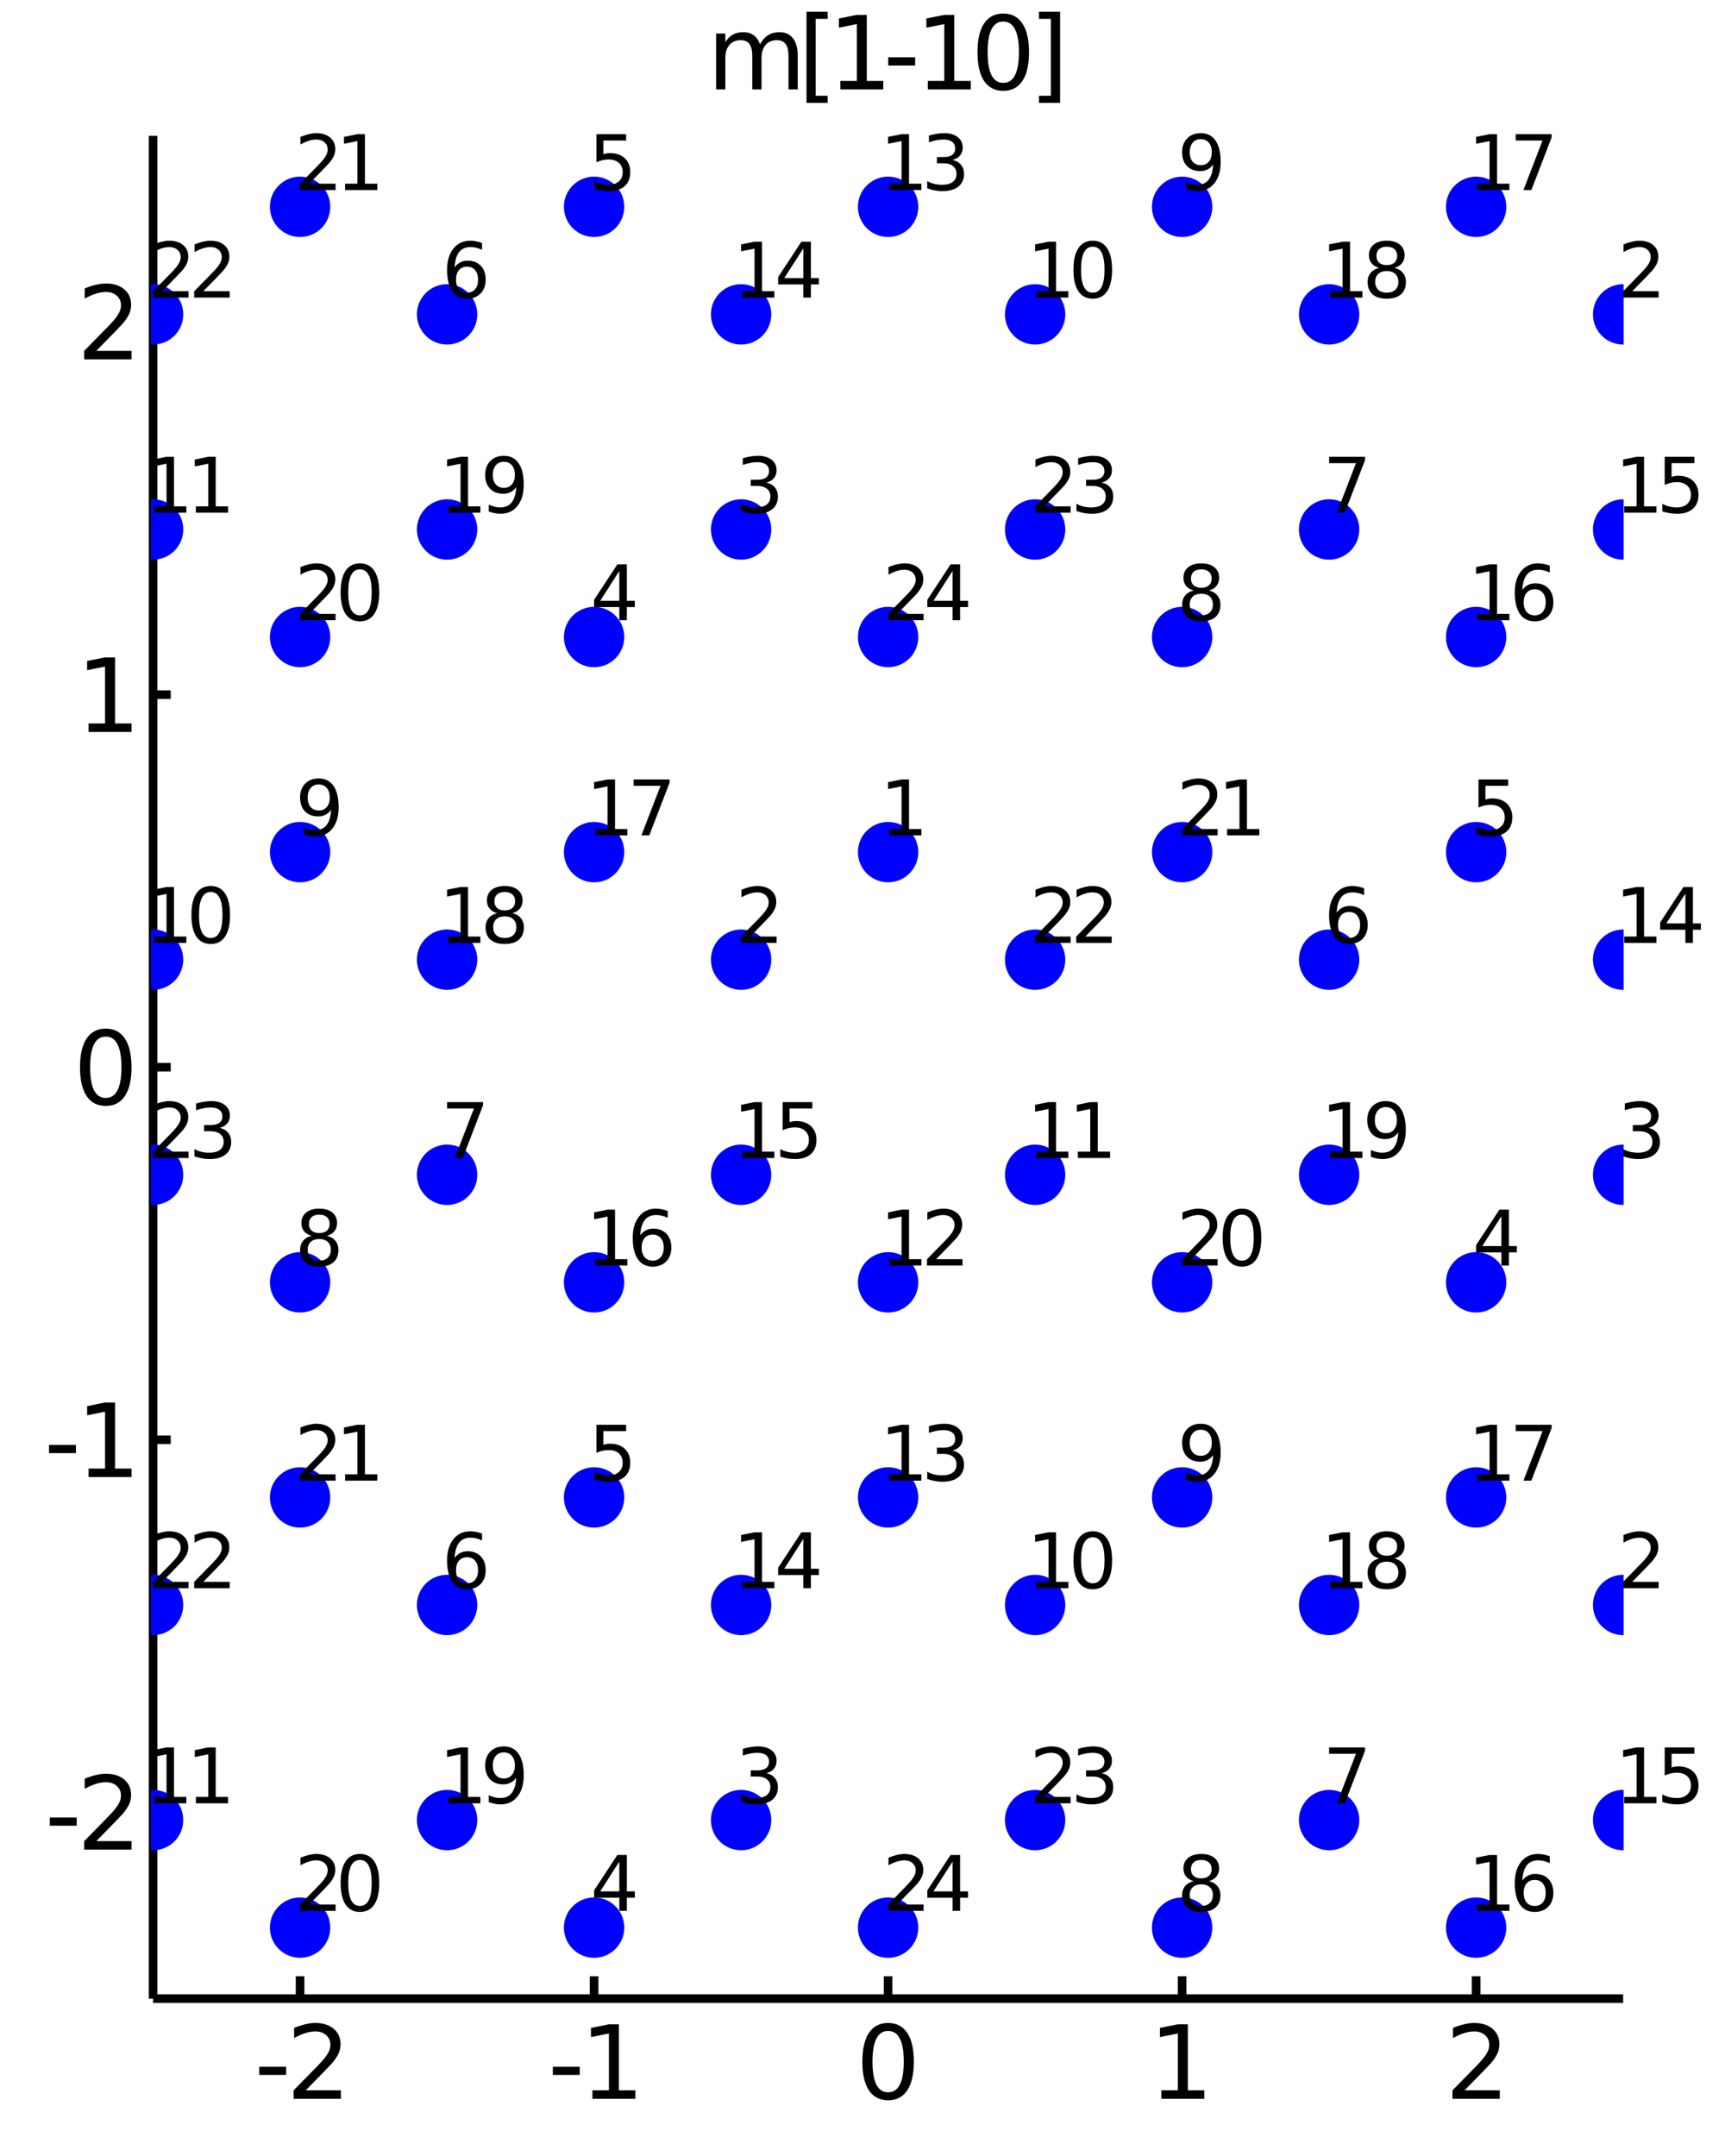 <?xml version="1.0" encoding="utf-8"?>
<svg xmlns="http://www.w3.org/2000/svg" xmlns:xlink="http://www.w3.org/1999/xlink" width="200" height="250" viewBox="0 0 800 1000">
<rect x="0" y="0" width="800" height="1000" fill="#808080" stroke="none"/>
<defs>
  <clipPath id="clip0700">
    <rect x="0" y="0" width="800" height="1000"/>
  </clipPath>
</defs>
<path clip-path="url(#clip0700)" d="
M0 1000 L800 1000 L800 0 L0 0  Z
  " fill="#ffffff" fill-rule="evenodd" fill-opacity="1"/>
<defs>
  <clipPath id="clip0701">
    <rect x="200" y="100" width="701" height="701"/>
  </clipPath>
</defs>
<path clip-path="url(#clip0700)" d="
M70.992 927.008 L752.756 927.008 L752.756 62.992 L70.992 62.992  Z
  " fill="#ffffff" fill-rule="evenodd" fill-opacity="1"/>
<defs>
  <clipPath id="clip0702">
    <rect x="70" y="62" width="683" height="865"/>
  </clipPath>
</defs>
<polyline clip-path="url(#clip0700)" style="stroke:#000000; stroke-width:4; stroke-opacity:1; fill:none" points="
  70.992,927.008 752.756,927.008 
  "/>
<polyline clip-path="url(#clip0700)" style="stroke:#000000; stroke-width:4; stroke-opacity:1; fill:none" points="
  70.992,927.008 70.992,62.992 
  "/>
<polyline clip-path="url(#clip0700)" style="stroke:#000000; stroke-width:4; stroke-opacity:1; fill:none" points="
  139.169,927.008 139.169,916.64 
  "/>
<polyline clip-path="url(#clip0700)" style="stroke:#000000; stroke-width:4; stroke-opacity:1; fill:none" points="
  275.521,927.008 275.521,916.64 
  "/>
<polyline clip-path="url(#clip0700)" style="stroke:#000000; stroke-width:4; stroke-opacity:1; fill:none" points="
  411.874,927.008 411.874,916.64 
  "/>
<polyline clip-path="url(#clip0700)" style="stroke:#000000; stroke-width:4; stroke-opacity:1; fill:none" points="
  548.227,927.008 548.227,916.64 
  "/>
<polyline clip-path="url(#clip0700)" style="stroke:#000000; stroke-width:4; stroke-opacity:1; fill:none" points="
  684.58,927.008 684.58,916.64 
  "/>
<polyline clip-path="url(#clip0700)" style="stroke:#000000; stroke-width:4; stroke-opacity:1; fill:none" points="
  70.992,840.606 79.173,840.606 
  "/>
<polyline clip-path="url(#clip0700)" style="stroke:#000000; stroke-width:4; stroke-opacity:1; fill:none" points="
  70.992,667.803 79.173,667.803 
  "/>
<polyline clip-path="url(#clip0700)" style="stroke:#000000; stroke-width:4; stroke-opacity:1; fill:none" points="
  70.992,495 79.173,495 
  "/>
<polyline clip-path="url(#clip0700)" style="stroke:#000000; stroke-width:4; stroke-opacity:1; fill:none" points="
  70.992,322.197 79.173,322.197 
  "/>
<polyline clip-path="url(#clip0700)" style="stroke:#000000; stroke-width:4; stroke-opacity:1; fill:none" points="
  70.992,149.394 79.173,149.394 
  "/>
<path clip-path="url(#clip0700)" d="M 0 0 M120.222 958.596 L132.699 958.596 L132.699 962.392 L120.222 962.392 L120.222 958.596 Z" fill="#000000" fill-rule="evenodd" fill-opacity="1" /><path clip-path="url(#clip0700)" d="M 0 0 M141.796 969.545 L158.115 969.545 L158.115 973.48 L136.171 973.48 L136.171 969.545 Q138.833 966.79 143.416 962.16 Q148.023 957.508 149.203 956.165 Q151.449 953.642 152.328 951.906 Q153.231 950.147 153.231 948.457 Q153.231 945.702 151.286 943.966 Q149.365 942.23 146.263 942.23 Q144.064 942.23 141.611 942.994 Q139.18 943.758 136.402 945.309 L136.402 940.587 Q139.226 939.452 141.68 938.874 Q144.134 938.295 146.171 938.295 Q151.541 938.295 154.736 940.98 Q157.93 943.665 157.93 948.156 Q157.93 950.286 157.12 952.207 Q156.333 954.105 154.226 956.698 Q153.648 957.369 150.546 960.586 Q147.444 963.781 141.796 969.545 Z" fill="#000000" fill-rule="evenodd" fill-opacity="1" /><path clip-path="url(#clip0700)" d="M 0 0 M256.389 958.596 L268.866 958.596 L268.866 962.392 L256.389 962.392 L256.389 958.596 Z" fill="#000000" fill-rule="evenodd" fill-opacity="1" /><path clip-path="url(#clip0700)" d="M 0 0 M274.746 969.545 L282.385 969.545 L282.385 943.179 L274.075 944.846 L274.075 940.587 L282.338 938.92 L287.014 938.92 L287.014 969.545 L294.653 969.545 L294.653 973.48 L274.746 973.48 L274.746 969.545 Z" fill="#000000" fill-rule="evenodd" fill-opacity="1" /><path clip-path="url(#clip0700)" d="M 0 0 M411.874 941.999 Q408.263 941.999 406.434 945.563 Q404.629 949.105 404.629 956.235 Q404.629 963.341 406.434 966.906 Q408.263 970.447 411.874 970.447 Q415.508 970.447 417.314 966.906 Q419.142 963.341 419.142 956.235 Q419.142 949.105 417.314 945.563 Q415.508 941.999 411.874 941.999 M411.874 938.295 Q417.684 938.295 420.74 942.901 Q423.818 947.485 423.818 956.235 Q423.818 964.961 420.74 969.568 Q417.684 974.151 411.874 974.151 Q406.064 974.151 402.985 969.568 Q399.93 964.961 399.93 956.235 Q399.93 947.485 402.985 942.901 Q406.064 938.295 411.874 938.295 Z" fill="#000000" fill-rule="evenodd" fill-opacity="1" /><path clip-path="url(#clip0700)" d="M 0 0 M538.609 969.545 L546.248 969.545 L546.248 943.179 L537.937 944.846 L537.937 940.587 L546.201 938.92 L550.877 938.92 L550.877 969.545 L558.516 969.545 L558.516 973.48 L538.609 973.48 L538.609 969.545 Z" fill="#000000" fill-rule="evenodd" fill-opacity="1" /><path clip-path="url(#clip0700)" d="M 0 0 M679.232 969.545 L695.552 969.545 L695.552 973.48 L673.607 973.48 L673.607 969.545 Q676.269 966.79 680.853 962.16 Q685.459 957.508 686.64 956.165 Q688.885 953.642 689.765 951.906 Q690.667 950.147 690.667 948.457 Q690.667 945.702 688.723 943.966 Q686.802 942.23 683.7 942.23 Q681.501 942.23 679.047 942.994 Q676.617 943.758 673.839 945.309 L673.839 940.587 Q676.663 939.452 679.117 938.874 Q681.57 938.295 683.607 938.295 Q688.978 938.295 692.172 940.98 Q695.367 943.665 695.367 948.156 Q695.367 950.286 694.556 952.207 Q693.769 954.105 691.663 956.698 Q691.084 957.369 687.982 960.586 Q684.88 963.781 679.232 969.545 Z" fill="#000000" fill-rule="evenodd" fill-opacity="1" /><path clip-path="url(#clip0700)" d="M 0 0 M23.099 843.002 L35.576 843.002 L35.576 846.798 L23.099 846.798 L23.099 843.002 Z" fill="#000000" fill-rule="evenodd" fill-opacity="1" /><path clip-path="url(#clip0700)" d="M 0 0 M44.673 853.951 L60.992 853.951 L60.992 857.886 L39.048 857.886 L39.048 853.951 Q41.71 851.197 46.293 846.567 Q50.9 841.914 52.08 840.572 Q54.325 838.048 55.205 836.312 Q56.108 834.553 56.108 832.863 Q56.108 830.109 54.163 828.373 Q52.242 826.636 49.14 826.636 Q46.941 826.636 44.488 827.4 Q42.057 828.164 39.279 829.715 L39.279 824.993 Q42.103 823.859 44.557 823.28 Q47.011 822.701 49.048 822.701 Q54.418 822.701 57.612 825.386 Q60.807 828.072 60.807 832.562 Q60.807 834.692 59.997 836.613 Q59.21 838.511 57.103 841.104 Q56.525 841.775 53.423 844.993 Q50.321 848.187 44.673 853.951 Z" fill="#000000" fill-rule="evenodd" fill-opacity="1" /><path clip-path="url(#clip0700)" d="M 0 0 M22.728 670.199 L35.205 670.199 L35.205 673.995 L22.728 673.995 L22.728 670.199 Z" fill="#000000" fill-rule="evenodd" fill-opacity="1" /><path clip-path="url(#clip0700)" d="M 0 0 M41.085 681.148 L48.724 681.148 L48.724 654.782 L40.413 656.449 L40.413 652.19 L48.677 650.523 L53.353 650.523 L53.353 681.148 L60.992 681.148 L60.992 685.083 L41.085 685.083 L41.085 681.148 Z" fill="#000000" fill-rule="evenodd" fill-opacity="1" /><path clip-path="url(#clip0700)" d="M 0 0 M49.048 480.799 Q45.437 480.799 43.608 484.363 Q41.802 487.905 41.802 495.035 Q41.802 502.141 43.608 505.706 Q45.437 509.248 49.048 509.248 Q52.682 509.248 54.487 505.706 Q56.316 502.141 56.316 495.035 Q56.316 487.905 54.487 484.363 Q52.682 480.799 49.048 480.799 M49.048 477.095 Q54.858 477.095 57.913 481.701 Q60.992 486.285 60.992 495.035 Q60.992 503.762 57.913 508.368 Q54.858 512.951 49.048 512.951 Q43.238 512.951 40.159 508.368 Q37.103 503.762 37.103 495.035 Q37.103 486.285 40.159 481.701 Q43.238 477.095 49.048 477.095 Z" fill="#000000" fill-rule="evenodd" fill-opacity="1" /><path clip-path="url(#clip0700)" d="M 0 0 M41.085 335.542 L48.724 335.542 L48.724 309.176 L40.413 310.843 L40.413 306.584 L48.677 304.917 L53.353 304.917 L53.353 335.542 L60.992 335.542 L60.992 339.477 L41.085 339.477 L41.085 335.542 Z" fill="#000000" fill-rule="evenodd" fill-opacity="1" /><path clip-path="url(#clip0700)" d="M 0 0 M44.673 162.739 L60.992 162.739 L60.992 166.674 L39.048 166.674 L39.048 162.739 Q41.71 159.984 46.293 155.354 Q50.9 150.702 52.08 149.359 Q54.325 146.836 55.205 145.1 Q56.108 143.34 56.108 141.651 Q56.108 138.896 54.163 137.16 Q52.242 135.424 49.14 135.424 Q46.941 135.424 44.488 136.188 Q42.057 136.952 39.279 138.503 L39.279 133.78 Q42.103 132.646 44.557 132.067 Q47.011 131.489 49.048 131.489 Q54.418 131.489 57.612 134.174 Q60.807 136.859 60.807 141.35 Q60.807 143.479 59.997 145.401 Q59.21 147.299 57.103 149.891 Q56.525 150.563 53.423 153.78 Q50.321 156.975 44.673 162.739 Z" fill="#000000" fill-rule="evenodd" fill-opacity="1" /><path clip-path="url(#clip0700)" d="M 0 0 M352.453 20.523 Q354.05 17.653 356.272 16.287 Q358.495 14.921 361.504 14.921 Q365.555 14.921 367.754 17.768 Q369.953 20.593 369.953 25.824 L369.953 41.472 L365.671 41.472 L365.671 25.963 Q365.671 22.236 364.351 20.43 Q363.032 18.625 360.323 18.625 Q357.013 18.625 355.092 20.824 Q353.171 23.023 353.171 26.819 L353.171 41.472 L348.888 41.472 L348.888 25.963 Q348.888 22.213 347.569 20.43 Q346.249 18.625 343.495 18.625 Q340.231 18.625 338.31 20.847 Q336.388 23.046 336.388 26.819 L336.388 41.472 L332.106 41.472 L332.106 15.546 L336.388 15.546 L336.388 19.574 Q337.847 17.19 339.884 16.055 Q341.921 14.921 344.722 14.921 Q347.546 14.921 349.513 16.356 Q351.504 17.792 352.453 20.523 Z" fill="#000000" fill-rule="evenodd" fill-opacity="1" /><path clip-path="url(#clip0700)" d="M 0 0 M374.027 5.454 L383.842 5.454 L383.842 8.764 L378.286 8.764 L378.286 44.412 L383.842 44.412 L383.842 47.722 L374.027 47.722 L374.027 5.454 Z" fill="#000000" fill-rule="evenodd" fill-opacity="1" /><path clip-path="url(#clip0700)" d="M 0 0 M389.721 37.537 L397.36 37.537 L397.36 11.171 L389.05 12.838 L389.05 8.579 L397.314 6.912 L401.99 6.912 L401.99 37.537 L409.629 37.537 L409.629 41.472 L389.721 41.472 L389.721 37.537 Z" fill="#000000" fill-rule="evenodd" fill-opacity="1" /><path clip-path="url(#clip0700)" d="M 0 0 M411.943 26.588 L424.42 26.588 L424.42 30.384 L411.943 30.384 L411.943 26.588 Z" fill="#000000" fill-rule="evenodd" fill-opacity="1" /><path clip-path="url(#clip0700)" d="M 0 0 M430.3 37.537 L437.939 37.537 L437.939 11.171 L429.629 12.838 L429.629 8.579 L437.892 6.912 L442.568 6.912 L442.568 37.537 L450.207 37.537 L450.207 41.472 L430.3 41.472 L430.3 37.537 Z" fill="#000000" fill-rule="evenodd" fill-opacity="1" /><path clip-path="url(#clip0700)" d="M 0 0 M465.277 9.991 Q461.665 9.991 459.837 13.556 Q458.031 17.097 458.031 24.227 Q458.031 31.333 459.837 34.898 Q461.665 38.44 465.277 38.44 Q468.911 38.44 470.716 34.898 Q472.545 31.333 472.545 24.227 Q472.545 17.097 470.716 13.556 Q468.911 9.991 465.277 9.991 M465.277 6.287 Q471.087 6.287 474.142 10.893 Q477.221 15.477 477.221 24.227 Q477.221 32.953 474.142 37.56 Q471.087 42.143 465.277 42.143 Q459.466 42.143 456.388 37.56 Q453.332 32.953 453.332 24.227 Q453.332 15.477 456.388 10.893 Q459.466 6.287 465.277 6.287 Z" fill="#000000" fill-rule="evenodd" fill-opacity="1" /><path clip-path="url(#clip0700)" d="M 0 0 M491.642 5.454 L491.642 47.722 L481.827 47.722 L481.827 44.412 L487.36 44.412 L487.36 8.764 L481.827 8.764 L481.827 5.454 L491.642 5.454 Z" fill="#000000" fill-rule="evenodd" fill-opacity="1" /><circle clip-path="url(#clip0702)" cx="139.169" cy="894.072" r="14" fill="#0000ff" fill-rule="evenodd" fill-opacity="1" stroke="none"/>
<path clip-path="url(#clip0700)" d="M 0 0 M143.387 883.344 L155.627 883.344 L155.627 886.296 L139.169 886.296 L139.169 883.344 Q141.165 881.278 144.603 877.806 Q148.057 874.317 148.943 873.31 Q150.627 871.417 151.286 870.115 Q151.964 868.796 151.964 867.529 Q151.964 865.463 150.505 864.16 Q149.064 862.858 146.738 862.858 Q145.089 862.858 143.248 863.431 Q141.425 864.004 139.342 865.167 L139.342 861.626 Q141.46 860.775 143.3 860.341 Q145.141 859.907 146.668 859.907 Q150.696 859.907 153.092 861.921 Q155.488 863.935 155.488 867.303 Q155.488 868.9 154.88 870.341 Q154.29 871.765 152.71 873.709 Q152.276 874.213 149.95 876.626 Q147.623 879.022 143.387 883.344 Z" fill="#000000" fill-rule="evenodd" fill-opacity="1" /><path clip-path="url(#clip0700)" d="M 0 0 M166.929 862.685 Q164.22 862.685 162.849 865.358 Q161.495 868.015 161.495 873.362 Q161.495 878.692 162.849 881.365 Q164.22 884.021 166.929 884.021 Q169.654 884.021 171.009 881.365 Q172.38 878.692 172.38 873.362 Q172.38 868.015 171.009 865.358 Q169.654 862.685 166.929 862.685 M166.929 859.907 Q171.286 859.907 173.578 863.362 Q175.887 866.799 175.887 873.362 Q175.887 879.907 173.578 883.362 Q171.286 886.799 166.929 886.799 Q162.571 886.799 160.262 883.362 Q157.97 879.907 157.97 873.362 Q157.97 866.799 160.262 863.362 Q162.571 859.907 166.929 859.907 Z" fill="#000000" fill-rule="evenodd" fill-opacity="1" /><circle clip-path="url(#clip0702)" cx="343.698" cy="445.116" r="14" fill="#0000ff" fill-rule="evenodd" fill-opacity="1" stroke="none"/>
<circle clip-path="url(#clip0702)" cx="343.698" cy="844.188" r="14" fill="#0000ff" fill-rule="evenodd" fill-opacity="1" stroke="none"/>
<circle clip-path="url(#clip0702)" cx="275.521" cy="894.072" r="14" fill="#0000ff" fill-rule="evenodd" fill-opacity="1" stroke="none"/>
<circle clip-path="url(#clip0702)" cx="275.521" cy="694.536" r="14" fill="#0000ff" fill-rule="evenodd" fill-opacity="1" stroke="none"/>
<circle clip-path="url(#clip0702)" cx="207.345" cy="744.42" r="14" fill="#0000ff" fill-rule="evenodd" fill-opacity="1" stroke="none"/>
<circle clip-path="url(#clip0702)" cx="207.345" cy="544.884" r="14" fill="#0000ff" fill-rule="evenodd" fill-opacity="1" stroke="none"/>
<circle clip-path="url(#clip0702)" cx="139.169" cy="594.768" r="14" fill="#0000ff" fill-rule="evenodd" fill-opacity="1" stroke="none"/>
<circle clip-path="url(#clip0702)" cx="139.169" cy="395.232" r="14" fill="#0000ff" fill-rule="evenodd" fill-opacity="1" stroke="none"/>
<circle clip-path="url(#clip0702)" cx="70.992" cy="445.116" r="14" fill="#0000ff" fill-rule="evenodd" fill-opacity="1" stroke="none"/>
<circle clip-path="url(#clip0702)" cx="70.992" cy="844.188" r="14" fill="#0000ff" fill-rule="evenodd" fill-opacity="1" stroke="none"/>
<circle clip-path="url(#clip0702)" cx="411.874" cy="594.768" r="14" fill="#0000ff" fill-rule="evenodd" fill-opacity="1" stroke="none"/>
<circle clip-path="url(#clip0702)" cx="411.874" cy="694.536" r="14" fill="#0000ff" fill-rule="evenodd" fill-opacity="1" stroke="none"/>
<circle clip-path="url(#clip0702)" cx="343.698" cy="744.42" r="14" fill="#0000ff" fill-rule="evenodd" fill-opacity="1" stroke="none"/>
<circle clip-path="url(#clip0702)" cx="343.698" cy="544.884" r="14" fill="#0000ff" fill-rule="evenodd" fill-opacity="1" stroke="none"/>
<circle clip-path="url(#clip0702)" cx="275.521" cy="594.768" r="14" fill="#0000ff" fill-rule="evenodd" fill-opacity="1" stroke="none"/>
<circle clip-path="url(#clip0702)" cx="207.345" cy="445.116" r="14" fill="#0000ff" fill-rule="evenodd" fill-opacity="1" stroke="none"/>
<circle clip-path="url(#clip0702)" cx="207.345" cy="844.188" r="14" fill="#0000ff" fill-rule="evenodd" fill-opacity="1" stroke="none"/>
<circle clip-path="url(#clip0702)" cx="139.169" cy="295.464" r="14" fill="#0000ff" fill-rule="evenodd" fill-opacity="1" stroke="none"/>
<circle clip-path="url(#clip0702)" cx="139.169" cy="694.536" r="14" fill="#0000ff" fill-rule="evenodd" fill-opacity="1" stroke="none"/>
<circle clip-path="url(#clip0702)" cx="70.992" cy="744.42" r="14" fill="#0000ff" fill-rule="evenodd" fill-opacity="1" stroke="none"/>
<circle clip-path="url(#clip0702)" cx="70.992" cy="544.884" r="14" fill="#0000ff" fill-rule="evenodd" fill-opacity="1" stroke="none"/>
<circle clip-path="url(#clip0702)" cx="411.874" cy="894.072" r="14" fill="#0000ff" fill-rule="evenodd" fill-opacity="1" stroke="none"/>
<path clip-path="url(#clip0700)" d="M 0 0 M347.916 434.389 L360.156 434.389 L360.156 437.34 L343.698 437.34 L343.698 434.389 Q345.694 432.323 349.132 428.85 Q352.586 425.361 353.472 424.354 Q355.156 422.462 355.816 421.16 Q356.493 419.84 356.493 418.573 Q356.493 416.507 355.034 415.205 Q353.593 413.903 351.267 413.903 Q349.618 413.903 347.777 414.476 Q345.955 415.048 343.871 416.212 L343.871 412.67 Q345.989 411.819 347.83 411.385 Q349.67 410.951 351.198 410.951 Q355.225 410.951 357.621 412.965 Q360.017 414.979 360.017 418.347 Q360.017 419.944 359.409 421.385 Q358.819 422.809 357.239 424.753 Q356.805 425.257 354.479 427.67 Q352.152 430.066 347.916 434.389 Z" fill="#000000" fill-rule="evenodd" fill-opacity="1" /><path clip-path="url(#clip0700)" d="M 0 0 M355.416 822.436 Q357.934 822.974 359.34 824.676 Q360.764 826.377 360.764 828.877 Q360.764 832.714 358.125 834.815 Q355.486 836.915 350.625 836.915 Q348.993 836.915 347.257 836.585 Q345.538 836.273 343.698 835.631 L343.698 832.245 Q345.156 833.096 346.892 833.53 Q348.628 833.964 350.521 833.964 Q353.819 833.964 355.538 832.662 Q357.274 831.36 357.274 828.877 Q357.274 826.585 355.659 825.301 Q354.062 823.999 351.198 823.999 L348.177 823.999 L348.177 821.117 L351.336 821.117 Q353.923 821.117 355.295 820.092 Q356.666 819.051 356.666 817.106 Q356.666 815.11 355.243 814.051 Q353.836 812.974 351.198 812.974 Q349.757 812.974 348.107 813.287 Q346.458 813.599 344.479 814.259 L344.479 811.134 Q346.475 810.579 348.212 810.301 Q349.965 810.023 351.51 810.023 Q355.503 810.023 357.83 811.846 Q360.156 813.652 360.156 816.742 Q360.156 818.895 358.923 820.388 Q357.691 821.863 355.416 822.436 Z" fill="#000000" fill-rule="evenodd" fill-opacity="1" /><path clip-path="url(#clip0700)" d="M 0 0 M287.223 863.431 L278.368 877.268 L287.223 877.268 L287.223 863.431 M286.302 860.376 L290.712 860.376 L290.712 877.268 L294.41 877.268 L294.41 880.185 L290.712 880.185 L290.712 886.296 L287.223 886.296 L287.223 880.185 L275.521 880.185 L275.521 876.799 L286.302 860.376 Z" fill="#000000" fill-rule="evenodd" fill-opacity="1" /><path clip-path="url(#clip0700)" d="M 0 0 M276.615 660.84 L290.382 660.84 L290.382 663.791 L279.827 663.791 L279.827 670.145 Q280.591 669.885 281.355 669.763 Q282.118 669.625 282.882 669.625 Q287.223 669.625 289.757 672.003 Q292.292 674.381 292.292 678.444 Q292.292 682.628 289.688 684.954 Q287.084 687.263 282.344 687.263 Q280.712 687.263 279.011 686.986 Q277.327 686.708 275.521 686.152 L275.521 682.628 Q277.084 683.479 278.75 683.895 Q280.417 684.312 282.275 684.312 Q285.278 684.312 287.032 682.732 Q288.785 681.152 288.785 678.444 Q288.785 675.736 287.032 674.156 Q285.278 672.576 282.275 672.576 Q280.868 672.576 279.462 672.888 Q278.073 673.201 276.615 673.861 L276.615 660.84 Z" fill="#000000" fill-rule="evenodd" fill-opacity="1" /><path clip-path="url(#clip0700)" d="M 0 0 M216.598 722.286 Q214.237 722.286 212.848 723.901 Q211.477 725.515 211.477 728.328 Q211.477 731.123 212.848 732.755 Q214.237 734.37 216.598 734.37 Q218.959 734.37 220.331 732.755 Q221.72 731.123 221.72 728.328 Q221.72 725.515 220.331 723.901 Q218.959 722.286 216.598 722.286 M223.56 711.297 L223.56 714.491 Q222.241 713.866 220.886 713.536 Q219.55 713.206 218.23 713.206 Q214.758 713.206 212.918 715.55 Q211.095 717.894 210.834 722.634 Q211.859 721.123 213.404 720.325 Q214.949 719.509 216.807 719.509 Q220.713 719.509 222.97 721.887 Q225.244 724.248 225.244 728.328 Q225.244 732.321 222.883 734.734 Q220.522 737.147 216.598 737.147 Q212.102 737.147 209.723 733.71 Q207.345 730.255 207.345 723.71 Q207.345 717.564 210.262 713.918 Q213.178 710.255 218.091 710.255 Q219.411 710.255 220.748 710.516 Q222.102 710.776 223.56 711.297 Z" fill="#000000" fill-rule="evenodd" fill-opacity="1" /><path clip-path="url(#clip0700)" d="M 0 0 M207.345 511.188 L224.011 511.188 L224.011 512.681 L214.602 537.108 L210.939 537.108 L219.793 514.139 L207.345 514.139 L207.345 511.188 Z" fill="#000000" fill-rule="evenodd" fill-opacity="1" /><path clip-path="url(#clip0700)" d="M 0 0 M148.057 574.683 Q145.557 574.683 144.116 576.02 Q142.693 577.357 142.693 579.7 Q142.693 582.044 144.116 583.381 Q145.557 584.718 148.057 584.718 Q150.557 584.718 151.998 583.381 Q153.439 582.027 153.439 579.7 Q153.439 577.357 151.998 576.02 Q150.575 574.683 148.057 574.683 M144.55 573.19 Q142.293 572.634 141.026 571.089 Q139.776 569.544 139.776 567.322 Q139.776 564.214 141.981 562.409 Q144.203 560.603 148.057 560.603 Q151.929 560.603 154.134 562.409 Q156.339 564.214 156.339 567.322 Q156.339 569.544 155.071 571.089 Q153.821 572.634 151.582 573.19 Q154.116 573.78 155.523 575.499 Q156.946 577.218 156.946 579.7 Q156.946 583.468 154.637 585.482 Q152.346 587.495 148.057 587.495 Q143.769 587.495 141.46 585.482 Q139.169 583.468 139.169 579.7 Q139.169 577.218 140.592 575.499 Q142.016 573.78 144.55 573.19 M143.266 567.652 Q143.266 569.666 144.516 570.794 Q145.783 571.923 148.057 571.923 Q150.314 571.923 151.582 570.794 Q152.866 569.666 152.866 567.652 Q152.866 565.638 151.582 564.509 Q150.314 563.381 148.057 563.381 Q145.783 563.381 144.516 564.509 Q143.266 565.638 143.266 567.652 Z" fill="#000000" fill-rule="evenodd" fill-opacity="1" /><path clip-path="url(#clip0700)" d="M 0 0 M140.835 386.918 L140.835 383.723 Q142.155 384.348 143.509 384.678 Q144.863 385.008 146.165 385.008 Q149.637 385.008 151.46 382.682 Q153.3 380.338 153.561 375.581 Q152.554 377.074 151.009 377.873 Q149.464 378.671 147.589 378.671 Q143.7 378.671 141.425 376.328 Q139.169 373.967 139.169 369.887 Q139.169 365.894 141.53 363.48 Q143.891 361.067 147.814 361.067 Q152.311 361.067 154.672 364.522 Q157.05 367.96 157.05 374.522 Q157.05 380.651 154.134 384.314 Q151.234 387.96 146.321 387.96 Q145.002 387.96 143.648 387.699 Q142.293 387.439 140.835 386.918 M147.814 375.928 Q150.175 375.928 151.547 374.314 Q152.936 372.699 152.936 369.887 Q152.936 367.092 151.547 365.477 Q150.175 363.845 147.814 363.845 Q145.453 363.845 144.064 365.477 Q142.693 367.092 142.693 369.887 Q142.693 372.699 144.064 374.314 Q145.453 375.928 147.814 375.928 Z" fill="#000000" fill-rule="evenodd" fill-opacity="1" /><path clip-path="url(#clip0700)" d="M 0 0 M71.496 434.389 L77.225 434.389 L77.225 414.614 L70.992 415.864 L70.992 412.67 L77.19 411.42 L80.697 411.42 L80.697 434.389 L86.426 434.389 L86.426 437.34 L71.496 437.34 L71.496 434.389 Z" fill="#000000" fill-rule="evenodd" fill-opacity="1" /><path clip-path="url(#clip0700)" d="M 0 0 M97.728 413.729 Q95.02 413.729 93.648 416.403 Q92.294 419.059 92.294 424.406 Q92.294 429.736 93.648 432.409 Q95.02 435.066 97.728 435.066 Q100.454 435.066 101.808 432.409 Q103.179 429.736 103.179 424.406 Q103.179 419.059 101.808 416.403 Q100.454 413.729 97.728 413.729 M97.728 410.951 Q102.086 410.951 104.377 414.406 Q106.686 417.844 106.686 424.406 Q106.686 430.951 104.377 434.406 Q102.086 437.843 97.728 437.843 Q93.371 437.843 91.061 434.406 Q88.77 430.951 88.77 424.406 Q88.77 417.844 91.061 414.406 Q93.371 410.951 97.728 410.951 Z" fill="#000000" fill-rule="evenodd" fill-opacity="1" /><path clip-path="url(#clip0700)" d="M 0 0 M71.496 833.46 L77.225 833.46 L77.225 813.686 L70.992 814.936 L70.992 811.742 L77.19 810.492 L80.697 810.492 L80.697 833.46 L86.426 833.46 L86.426 836.412 L71.496 836.412 L71.496 833.46 Z" fill="#000000" fill-rule="evenodd" fill-opacity="1" /><path clip-path="url(#clip0700)" d="M 0 0 M90.836 833.46 L96.565 833.46 L96.565 813.686 L90.332 814.936 L90.332 811.742 L96.53 810.492 L100.037 810.492 L100.037 833.46 L105.766 833.46 L105.766 836.412 L90.836 836.412 L90.836 833.46 Z" fill="#000000" fill-rule="evenodd" fill-opacity="1" /><path clip-path="url(#clip0700)" d="M 0 0 M412.377 584.041 L418.107 584.041 L418.107 564.266 L411.874 565.516 L411.874 562.322 L418.072 561.072 L421.579 561.072 L421.579 584.041 L427.308 584.041 L427.308 586.992 L412.377 586.992 L412.377 584.041 Z" fill="#000000" fill-rule="evenodd" fill-opacity="1" /><path clip-path="url(#clip0700)" d="M 0 0 M434.131 584.041 L446.37 584.041 L446.37 586.992 L429.912 586.992 L429.912 584.041 Q431.909 581.975 435.346 578.502 Q438.801 575.013 439.686 574.006 Q441.37 572.114 442.03 570.811 Q442.707 569.492 442.707 568.225 Q442.707 566.159 441.249 564.857 Q439.808 563.555 437.482 563.555 Q435.832 563.555 433.992 564.127 Q432.169 564.7 430.086 565.864 L430.086 562.322 Q432.204 561.471 434.044 561.037 Q435.884 560.603 437.412 560.603 Q441.44 560.603 443.836 562.617 Q446.231 564.631 446.231 567.999 Q446.231 569.596 445.624 571.037 Q445.034 572.461 443.454 574.405 Q443.02 574.909 440.693 577.322 Q438.367 579.718 434.131 584.041 Z" fill="#000000" fill-rule="evenodd" fill-opacity="1" /><path clip-path="url(#clip0700)" d="M 0 0 M412.377 683.809 L418.107 683.809 L418.107 664.034 L411.874 665.284 L411.874 662.09 L418.072 660.84 L421.579 660.84 L421.579 683.809 L427.308 683.809 L427.308 686.76 L412.377 686.76 L412.377 683.809 Z" fill="#000000" fill-rule="evenodd" fill-opacity="1" /><path clip-path="url(#clip0700)" d="M 0 0 M441.735 672.784 Q444.252 673.322 445.659 675.024 Q447.082 676.725 447.082 679.225 Q447.082 683.062 444.443 685.163 Q441.804 687.263 436.943 687.263 Q435.311 687.263 433.575 686.934 Q431.857 686.621 430.016 685.979 L430.016 682.593 Q431.475 683.444 433.211 683.878 Q434.947 684.312 436.839 684.312 Q440.138 684.312 441.856 683.01 Q443.593 681.708 443.593 679.225 Q443.593 676.934 441.978 675.649 Q440.381 674.347 437.516 674.347 L434.495 674.347 L434.495 671.465 L437.655 671.465 Q440.242 671.465 441.613 670.441 Q442.985 669.399 442.985 667.454 Q442.985 665.458 441.561 664.399 Q440.155 663.323 437.516 663.323 Q436.075 663.323 434.426 663.635 Q432.777 663.948 430.798 664.607 L430.798 661.482 Q432.794 660.927 434.53 660.649 Q436.284 660.371 437.829 660.371 Q441.822 660.371 444.148 662.194 Q446.475 664 446.475 667.09 Q446.475 669.243 445.242 670.736 Q444.009 672.211 441.735 672.784 Z" fill="#000000" fill-rule="evenodd" fill-opacity="1" /><path clip-path="url(#clip0700)" d="M 0 0 M344.201 733.692 L349.93 733.692 L349.93 713.918 L343.698 715.168 L343.698 711.974 L349.896 710.724 L353.402 710.724 L353.402 733.692 L359.132 733.692 L359.132 736.644 L344.201 736.644 L344.201 733.692 Z" fill="#000000" fill-rule="evenodd" fill-opacity="1" /><path clip-path="url(#clip0700)" d="M 0 0 M372.569 713.779 L363.715 727.616 L372.569 727.616 L372.569 713.779 M371.649 710.724 L376.059 710.724 L376.059 727.616 L379.756 727.616 L379.756 730.533 L376.059 730.533 L376.059 736.644 L372.569 736.644 L372.569 730.533 L360.868 730.533 L360.868 727.147 L371.649 710.724 Z" fill="#000000" fill-rule="evenodd" fill-opacity="1" /><path clip-path="url(#clip0700)" d="M 0 0 M344.201 534.157 L349.93 534.157 L349.93 514.382 L343.698 515.632 L343.698 512.438 L349.896 511.188 L353.402 511.188 L353.402 534.157 L359.132 534.157 L359.132 537.108 L344.201 537.108 L344.201 534.157 Z" fill="#000000" fill-rule="evenodd" fill-opacity="1" /><path clip-path="url(#clip0700)" d="M 0 0 M362.968 511.188 L376.736 511.188 L376.736 514.139 L366.18 514.139 L366.18 520.493 Q366.944 520.233 367.708 520.112 Q368.472 519.973 369.236 519.973 Q373.576 519.973 376.111 522.351 Q378.645 524.73 378.645 528.792 Q378.645 532.976 376.041 535.302 Q373.437 537.611 368.698 537.611 Q367.066 537.611 365.364 537.334 Q363.68 537.056 361.875 536.5 L361.875 532.976 Q363.437 533.827 365.104 534.243 Q366.77 534.66 368.628 534.66 Q371.632 534.66 373.385 533.08 Q375.138 531.5 375.138 528.792 Q375.138 526.084 373.385 524.504 Q371.632 522.924 368.628 522.924 Q367.222 522.924 365.816 523.237 Q364.427 523.549 362.968 524.209 L362.968 511.188 Z" fill="#000000" fill-rule="evenodd" fill-opacity="1" /><path clip-path="url(#clip0700)" d="M 0 0 M276.025 584.041 L281.754 584.041 L281.754 564.266 L275.521 565.516 L275.521 562.322 L281.719 561.072 L285.226 561.072 L285.226 584.041 L290.955 584.041 L290.955 586.992 L276.025 586.992 L276.025 584.041 Z" fill="#000000" fill-rule="evenodd" fill-opacity="1" /><path clip-path="url(#clip0700)" d="M 0 0 M302.691 572.634 Q300.33 572.634 298.941 574.249 Q297.57 575.864 297.57 578.676 Q297.57 581.471 298.941 583.103 Q300.33 584.718 302.691 584.718 Q305.052 584.718 306.424 583.103 Q307.813 581.471 307.813 578.676 Q307.813 575.864 306.424 574.249 Q305.052 572.634 302.691 572.634 M309.653 561.645 L309.653 564.839 Q308.334 564.214 306.979 563.884 Q305.643 563.555 304.323 563.555 Q300.851 563.555 299.011 565.898 Q297.188 568.242 296.927 572.982 Q297.952 571.471 299.497 570.673 Q301.042 569.857 302.9 569.857 Q306.806 569.857 309.063 572.235 Q311.337 574.596 311.337 578.676 Q311.337 582.669 308.976 585.082 Q306.615 587.495 302.691 587.495 Q298.195 587.495 295.816 584.058 Q293.438 580.603 293.438 574.058 Q293.438 567.912 296.354 564.266 Q299.271 560.603 304.184 560.603 Q305.504 560.603 306.841 560.864 Q308.195 561.124 309.653 561.645 Z" fill="#000000" fill-rule="evenodd" fill-opacity="1" /><path clip-path="url(#clip0700)" d="M 0 0 M207.848 434.389 L213.577 434.389 L213.577 414.614 L207.345 415.864 L207.345 412.67 L213.543 411.42 L217.05 411.42 L217.05 434.389 L222.779 434.389 L222.779 437.34 L207.848 437.34 L207.848 434.389 Z" fill="#000000" fill-rule="evenodd" fill-opacity="1" /><path clip-path="url(#clip0700)" d="M 0 0 M234.081 425.031 Q231.581 425.031 230.14 426.368 Q228.716 427.705 228.716 430.048 Q228.716 432.392 230.14 433.729 Q231.581 435.066 234.081 435.066 Q236.581 435.066 238.022 433.729 Q239.463 432.375 239.463 430.048 Q239.463 427.705 238.022 426.368 Q236.598 425.031 234.081 425.031 M230.574 423.538 Q228.317 422.982 227.05 421.437 Q225.8 419.892 225.8 417.67 Q225.8 414.562 228.004 412.757 Q230.227 410.951 234.081 410.951 Q237.952 410.951 240.157 412.757 Q242.362 414.562 242.362 417.67 Q242.362 419.892 241.095 421.437 Q239.845 422.982 237.605 423.538 Q240.14 424.128 241.546 425.847 Q242.97 427.566 242.97 430.048 Q242.97 433.816 240.661 435.83 Q238.369 437.843 234.081 437.843 Q229.793 437.843 227.484 435.83 Q225.192 433.816 225.192 430.048 Q225.192 427.566 226.616 425.847 Q228.039 424.128 230.574 423.538 M229.289 418 Q229.289 420.014 230.539 421.142 Q231.807 422.271 234.081 422.271 Q236.338 422.271 237.605 421.142 Q238.89 420.014 238.89 418 Q238.89 415.986 237.605 414.858 Q236.338 413.729 234.081 413.729 Q231.807 413.729 230.539 414.858 Q229.289 415.986 229.289 418 Z" fill="#000000" fill-rule="evenodd" fill-opacity="1" /><path clip-path="url(#clip0700)" d="M 0 0 M207.848 833.46 L213.577 833.46 L213.577 813.686 L207.345 814.936 L207.345 811.742 L213.543 810.492 L217.05 810.492 L217.05 833.46 L222.779 833.46 L222.779 836.412 L207.848 836.412 L207.848 833.46 Z" fill="#000000" fill-rule="evenodd" fill-opacity="1" /><path clip-path="url(#clip0700)" d="M 0 0 M226.685 835.874 L226.685 832.679 Q228.004 833.304 229.359 833.634 Q230.713 833.964 232.015 833.964 Q235.487 833.964 237.31 831.638 Q239.15 829.294 239.411 824.537 Q238.404 826.03 236.859 826.829 Q235.313 827.627 233.438 827.627 Q229.55 827.627 227.275 825.283 Q225.018 822.922 225.018 818.842 Q225.018 814.849 227.379 812.436 Q229.741 810.023 233.664 810.023 Q238.161 810.023 240.522 813.478 Q242.9 816.915 242.9 823.478 Q242.9 829.606 239.984 833.269 Q237.084 836.915 232.171 836.915 Q230.852 836.915 229.498 836.655 Q228.143 836.394 226.685 835.874 M233.664 824.884 Q236.025 824.884 237.397 823.27 Q238.786 821.655 238.786 818.842 Q238.786 816.047 237.397 814.433 Q236.025 812.801 233.664 812.801 Q231.303 812.801 229.914 814.433 Q228.543 816.047 228.543 818.842 Q228.543 821.655 229.914 823.27 Q231.303 824.884 233.664 824.884 Z" fill="#000000" fill-rule="evenodd" fill-opacity="1" /><path clip-path="url(#clip0700)" d="M 0 0 M143.387 284.737 L155.627 284.737 L155.627 287.688 L139.169 287.688 L139.169 284.737 Q141.165 282.671 144.603 279.199 Q148.057 275.709 148.943 274.702 Q150.627 272.81 151.286 271.508 Q151.964 270.188 151.964 268.921 Q151.964 266.855 150.505 265.553 Q149.064 264.251 146.738 264.251 Q145.089 264.251 143.248 264.824 Q141.425 265.397 139.342 266.56 L139.342 263.018 Q141.46 262.167 143.3 261.733 Q145.141 261.299 146.668 261.299 Q150.696 261.299 153.092 263.313 Q155.488 265.327 155.488 268.695 Q155.488 270.292 154.88 271.733 Q154.29 273.157 152.71 275.101 Q152.276 275.605 149.95 278.018 Q147.623 280.414 143.387 284.737 Z" fill="#000000" fill-rule="evenodd" fill-opacity="1" /><path clip-path="url(#clip0700)" d="M 0 0 M166.929 264.077 Q164.22 264.077 162.849 266.751 Q161.495 269.407 161.495 274.754 Q161.495 280.084 162.849 282.758 Q164.22 285.414 166.929 285.414 Q169.654 285.414 171.009 282.758 Q172.38 280.084 172.38 274.754 Q172.38 269.407 171.009 266.751 Q169.654 264.077 166.929 264.077 M166.929 261.299 Q171.286 261.299 173.578 264.754 Q175.887 268.192 175.887 274.754 Q175.887 281.299 173.578 284.754 Q171.286 288.192 166.929 288.192 Q162.571 288.192 160.262 284.754 Q157.97 281.299 157.97 274.754 Q157.97 268.192 160.262 264.754 Q162.571 261.299 166.929 261.299 Z" fill="#000000" fill-rule="evenodd" fill-opacity="1" /><path clip-path="url(#clip0700)" d="M 0 0 M143.387 683.809 L155.627 683.809 L155.627 686.76 L139.169 686.76 L139.169 683.809 Q141.165 681.743 144.603 678.27 Q148.057 674.781 148.943 673.774 Q150.627 671.881 151.286 670.579 Q151.964 669.26 151.964 667.993 Q151.964 665.927 150.505 664.625 Q149.064 663.323 146.738 663.323 Q145.089 663.323 143.248 663.895 Q141.425 664.468 139.342 665.632 L139.342 662.09 Q141.46 661.239 143.3 660.805 Q145.141 660.371 146.668 660.371 Q150.696 660.371 153.092 662.385 Q155.488 664.399 155.488 667.767 Q155.488 669.364 154.88 670.805 Q154.29 672.229 152.71 674.173 Q152.276 674.677 149.95 677.09 Q147.623 679.486 143.387 683.809 Z" fill="#000000" fill-rule="evenodd" fill-opacity="1" /><path clip-path="url(#clip0700)" d="M 0 0 M160.036 683.809 L165.766 683.809 L165.766 664.034 L159.533 665.284 L159.533 662.09 L165.731 660.84 L169.238 660.84 L169.238 683.809 L174.967 683.809 L174.967 686.76 L160.036 686.76 L160.036 683.809 Z" fill="#000000" fill-rule="evenodd" fill-opacity="1" /><path clip-path="url(#clip0700)" d="M 0 0 M75.211 733.692 L87.45 733.692 L87.45 736.644 L70.992 736.644 L70.992 733.692 Q72.989 731.627 76.426 728.154 Q79.881 724.665 80.766 723.658 Q82.45 721.765 83.11 720.463 Q83.787 719.144 83.787 717.877 Q83.787 715.811 82.329 714.509 Q80.888 713.206 78.561 713.206 Q76.912 713.206 75.072 713.779 Q73.249 714.352 71.166 715.516 L71.166 711.974 Q73.284 711.123 75.124 710.689 Q76.964 710.255 78.492 710.255 Q82.52 710.255 84.916 712.269 Q87.311 714.283 87.311 717.651 Q87.311 719.248 86.704 720.689 Q86.114 722.113 84.534 724.057 Q84.1 724.561 81.773 726.974 Q79.447 729.37 75.211 733.692 Z" fill="#000000" fill-rule="evenodd" fill-opacity="1" /><path clip-path="url(#clip0700)" d="M 0 0 M94.273 733.692 L106.513 733.692 L106.513 736.644 L90.055 736.644 L90.055 733.692 Q92.051 731.627 95.489 728.154 Q98.943 724.665 99.829 723.658 Q101.513 721.765 102.173 720.463 Q102.85 719.144 102.85 717.877 Q102.85 715.811 101.391 714.509 Q99.95 713.206 97.624 713.206 Q95.975 713.206 94.134 713.779 Q92.311 714.352 90.228 715.516 L90.228 711.974 Q92.346 711.123 94.186 710.689 Q96.027 710.255 97.555 710.255 Q101.582 710.255 103.978 712.269 Q106.374 714.283 106.374 717.651 Q106.374 719.248 105.766 720.689 Q105.176 722.113 103.596 724.057 Q103.162 724.561 100.836 726.974 Q98.509 729.37 94.273 733.692 Z" fill="#000000" fill-rule="evenodd" fill-opacity="1" /><path clip-path="url(#clip0700)" d="M 0 0 M75.211 534.157 L87.45 534.157 L87.45 537.108 L70.992 537.108 L70.992 534.157 Q72.989 532.091 76.426 528.618 Q79.881 525.129 80.766 524.122 Q82.45 522.23 83.11 520.928 Q83.787 519.608 83.787 518.341 Q83.787 516.275 82.329 514.973 Q80.888 513.671 78.561 513.671 Q76.912 513.671 75.072 514.244 Q73.249 514.816 71.166 515.98 L71.166 512.438 Q73.284 511.587 75.124 511.153 Q76.964 510.719 78.492 510.719 Q82.52 510.719 84.916 512.733 Q87.311 514.747 87.311 518.115 Q87.311 519.712 86.704 521.153 Q86.114 522.577 84.534 524.521 Q84.1 525.025 81.773 527.438 Q79.447 529.834 75.211 534.157 Z" fill="#000000" fill-rule="evenodd" fill-opacity="1" /><path clip-path="url(#clip0700)" d="M 0 0 M101.877 523.132 Q104.395 523.671 105.801 525.372 Q107.225 527.073 107.225 529.573 Q107.225 533.41 104.586 535.511 Q101.947 537.611 97.086 537.611 Q95.454 537.611 93.718 537.282 Q91.999 536.969 90.159 536.327 L90.159 532.941 Q91.617 533.792 93.353 534.226 Q95.089 534.66 96.982 534.66 Q100.28 534.66 101.999 533.358 Q103.735 532.056 103.735 529.573 Q103.735 527.282 102.12 525.997 Q100.523 524.695 97.659 524.695 L94.638 524.695 L94.638 521.813 L97.797 521.813 Q100.384 521.813 101.756 520.789 Q103.127 519.747 103.127 517.803 Q103.127 515.806 101.704 514.747 Q100.298 513.671 97.659 513.671 Q96.218 513.671 94.568 513.983 Q92.919 514.296 90.94 514.955 L90.94 511.83 Q92.936 511.275 94.673 510.997 Q96.426 510.719 97.971 510.719 Q101.964 510.719 104.291 512.542 Q106.617 514.348 106.617 517.438 Q106.617 519.591 105.384 521.084 Q104.152 522.559 101.877 523.132 Z" fill="#000000" fill-rule="evenodd" fill-opacity="1" /><path clip-path="url(#clip0700)" d="M 0 0 M416.093 883.344 L428.332 883.344 L428.332 886.296 L411.874 886.296 L411.874 883.344 Q413.871 881.278 417.308 877.806 Q420.763 874.317 421.648 873.31 Q423.332 871.417 423.992 870.115 Q424.669 868.796 424.669 867.529 Q424.669 865.463 423.211 864.16 Q421.77 862.858 419.443 862.858 Q417.794 862.858 415.954 863.431 Q414.131 864.004 412.048 865.167 L412.048 861.626 Q414.166 860.775 416.006 860.341 Q417.846 859.907 419.374 859.907 Q423.402 859.907 425.798 861.921 Q428.193 863.935 428.193 867.303 Q428.193 868.9 427.586 870.341 Q426.995 871.765 425.416 873.709 Q424.982 874.213 422.655 876.626 Q420.329 879.022 416.093 883.344 Z" fill="#000000" fill-rule="evenodd" fill-opacity="1" /><path clip-path="url(#clip0700)" d="M 0 0 M441.77 863.431 L432.916 877.268 L441.77 877.268 L441.77 863.431 M440.85 860.376 L445.259 860.376 L445.259 877.268 L448.957 877.268 L448.957 880.185 L445.259 880.185 L445.259 886.296 L441.77 886.296 L441.77 880.185 L430.068 880.185 L430.068 876.799 L440.85 860.376 Z" fill="#000000" fill-rule="evenodd" fill-opacity="1" /><circle clip-path="url(#clip0702)" cx="411.874" cy="395.232" r="14" fill="#0000ff" fill-rule="evenodd" fill-opacity="1" stroke="none"/>
<circle clip-path="url(#clip0702)" cx="343.698" cy="245.58" r="14" fill="#0000ff" fill-rule="evenodd" fill-opacity="1" stroke="none"/>
<circle clip-path="url(#clip0702)" cx="275.521" cy="295.464" r="14" fill="#0000ff" fill-rule="evenodd" fill-opacity="1" stroke="none"/>
<circle clip-path="url(#clip0702)" cx="275.521" cy="95.928" r="14" fill="#0000ff" fill-rule="evenodd" fill-opacity="1" stroke="none"/>
<circle clip-path="url(#clip0702)" cx="207.345" cy="145.812" r="14" fill="#0000ff" fill-rule="evenodd" fill-opacity="1" stroke="none"/>
<circle clip-path="url(#clip0702)" cx="70.992" cy="245.58" r="14" fill="#0000ff" fill-rule="evenodd" fill-opacity="1" stroke="none"/>
<circle clip-path="url(#clip0702)" cx="411.874" cy="95.928" r="14" fill="#0000ff" fill-rule="evenodd" fill-opacity="1" stroke="none"/>
<circle clip-path="url(#clip0702)" cx="343.698" cy="145.812" r="14" fill="#0000ff" fill-rule="evenodd" fill-opacity="1" stroke="none"/>
<circle clip-path="url(#clip0702)" cx="275.521" cy="395.232" r="14" fill="#0000ff" fill-rule="evenodd" fill-opacity="1" stroke="none"/>
<circle clip-path="url(#clip0702)" cx="207.345" cy="245.58" r="14" fill="#0000ff" fill-rule="evenodd" fill-opacity="1" stroke="none"/>
<circle clip-path="url(#clip0702)" cx="139.169" cy="95.928" r="14" fill="#0000ff" fill-rule="evenodd" fill-opacity="1" stroke="none"/>
<circle clip-path="url(#clip0702)" cx="70.992" cy="145.812" r="14" fill="#0000ff" fill-rule="evenodd" fill-opacity="1" stroke="none"/>
<circle clip-path="url(#clip0702)" cx="411.874" cy="295.464" r="14" fill="#0000ff" fill-rule="evenodd" fill-opacity="1" stroke="none"/>
<path clip-path="url(#clip0700)" d="M 0 0 M412.377 384.505 L418.107 384.505 L418.107 364.73 L411.874 365.98 L411.874 362.786 L418.072 361.536 L421.579 361.536 L421.579 384.505 L427.308 384.505 L427.308 387.456 L412.377 387.456 L412.377 384.505 Z" fill="#000000" fill-rule="evenodd" fill-opacity="1" /><path clip-path="url(#clip0700)" d="M 0 0 M355.416 223.829 Q357.934 224.367 359.34 226.068 Q360.764 227.769 360.764 230.269 Q360.764 234.106 358.125 236.207 Q355.486 238.308 350.625 238.308 Q348.993 238.308 347.257 237.978 Q345.538 237.665 343.698 237.023 L343.698 233.637 Q345.156 234.488 346.892 234.922 Q348.628 235.356 350.521 235.356 Q353.819 235.356 355.538 234.054 Q357.274 232.752 357.274 230.269 Q357.274 227.978 355.659 226.693 Q354.062 225.391 351.198 225.391 L348.177 225.391 L348.177 222.509 L351.336 222.509 Q353.923 222.509 355.295 221.485 Q356.666 220.443 356.666 218.499 Q356.666 216.502 355.243 215.443 Q353.836 214.367 351.198 214.367 Q349.757 214.367 348.107 214.679 Q346.458 214.992 344.479 215.651 L344.479 212.526 Q346.475 211.971 348.212 211.693 Q349.965 211.415 351.51 211.415 Q355.503 211.415 357.83 213.238 Q360.156 215.044 360.156 218.134 Q360.156 220.287 358.923 221.78 Q357.691 223.256 355.416 223.829 Z" fill="#000000" fill-rule="evenodd" fill-opacity="1" /><path clip-path="url(#clip0700)" d="M 0 0 M287.223 264.824 L278.368 278.66 L287.223 278.66 L287.223 264.824 M286.302 261.768 L290.712 261.768 L290.712 278.66 L294.41 278.66 L294.41 281.577 L290.712 281.577 L290.712 287.688 L287.223 287.688 L287.223 281.577 L275.521 281.577 L275.521 278.192 L286.302 261.768 Z" fill="#000000" fill-rule="evenodd" fill-opacity="1" /><path clip-path="url(#clip0700)" d="M 0 0 M276.615 62.232 L290.382 62.232 L290.382 65.184 L279.827 65.184 L279.827 71.538 Q280.591 71.277 281.355 71.156 Q282.118 71.017 282.882 71.017 Q287.223 71.017 289.757 73.395 Q292.292 75.774 292.292 79.836 Q292.292 84.02 289.688 86.347 Q287.084 88.656 282.344 88.656 Q280.712 88.656 279.011 88.378 Q277.327 88.1 275.521 87.545 L275.521 84.02 Q277.084 84.871 278.75 85.288 Q280.417 85.704 282.275 85.704 Q285.278 85.704 287.032 84.124 Q288.785 82.545 288.785 79.836 Q288.785 77.128 287.032 75.548 Q285.278 73.968 282.275 73.968 Q280.868 73.968 279.462 74.281 Q278.073 74.593 276.615 75.253 L276.615 62.232 Z" fill="#000000" fill-rule="evenodd" fill-opacity="1" /><path clip-path="url(#clip0700)" d="M 0 0 M216.598 123.679 Q214.237 123.679 212.848 125.293 Q211.477 126.908 211.477 129.72 Q211.477 132.515 212.848 134.147 Q214.237 135.762 216.598 135.762 Q218.959 135.762 220.331 134.147 Q221.72 132.515 221.72 129.72 Q221.72 126.908 220.331 125.293 Q218.959 123.679 216.598 123.679 M223.56 112.689 L223.56 115.884 Q222.241 115.259 220.886 114.929 Q219.55 114.599 218.23 114.599 Q214.758 114.599 212.918 116.943 Q211.095 119.286 210.834 124.026 Q211.859 122.515 213.404 121.717 Q214.949 120.901 216.807 120.901 Q220.713 120.901 222.97 123.279 Q225.244 125.64 225.244 129.72 Q225.244 133.713 222.883 136.126 Q220.522 138.54 216.598 138.54 Q212.102 138.54 209.723 135.102 Q207.345 131.647 207.345 125.102 Q207.345 118.956 210.262 115.311 Q213.178 111.647 218.091 111.647 Q219.411 111.647 220.748 111.908 Q222.102 112.168 223.56 112.689 Z" fill="#000000" fill-rule="evenodd" fill-opacity="1" /><path clip-path="url(#clip0700)" d="M 0 0 M71.496 234.853 L77.225 234.853 L77.225 215.079 L70.992 216.329 L70.992 213.134 L77.19 211.884 L80.697 211.884 L80.697 234.853 L86.426 234.853 L86.426 237.804 L71.496 237.804 L71.496 234.853 Z" fill="#000000" fill-rule="evenodd" fill-opacity="1" /><path clip-path="url(#clip0700)" d="M 0 0 M90.836 234.853 L96.565 234.853 L96.565 215.079 L90.332 216.329 L90.332 213.134 L96.53 211.884 L100.037 211.884 L100.037 234.853 L105.766 234.853 L105.766 237.804 L90.836 237.804 L90.836 234.853 Z" fill="#000000" fill-rule="evenodd" fill-opacity="1" /><path clip-path="url(#clip0700)" d="M 0 0 M412.377 85.201 L418.107 85.201 L418.107 65.427 L411.874 66.677 L411.874 63.482 L418.072 62.232 L421.579 62.232 L421.579 85.201 L427.308 85.201 L427.308 88.152 L412.377 88.152 L412.377 85.201 Z" fill="#000000" fill-rule="evenodd" fill-opacity="1" /><path clip-path="url(#clip0700)" d="M 0 0 M441.735 74.177 Q444.252 74.715 445.659 76.416 Q447.082 78.118 447.082 80.618 Q447.082 84.454 444.443 86.555 Q441.804 88.656 436.943 88.656 Q435.311 88.656 433.575 88.326 Q431.857 88.013 430.016 87.371 L430.016 83.986 Q431.475 84.836 433.211 85.27 Q434.947 85.704 436.839 85.704 Q440.138 85.704 441.856 84.402 Q443.593 83.1 443.593 80.618 Q443.593 78.326 441.978 77.041 Q440.381 75.739 437.516 75.739 L434.495 75.739 L434.495 72.857 L437.655 72.857 Q440.242 72.857 441.613 71.833 Q442.985 70.791 442.985 68.847 Q442.985 66.85 441.561 65.791 Q440.155 64.715 437.516 64.715 Q436.075 64.715 434.426 65.027 Q432.777 65.34 430.798 66 L430.798 62.875 Q432.794 62.319 434.53 62.041 Q436.284 61.764 437.829 61.764 Q441.822 61.764 444.148 63.586 Q446.475 65.392 446.475 68.482 Q446.475 70.635 445.242 72.128 Q444.009 73.604 441.735 74.177 Z" fill="#000000" fill-rule="evenodd" fill-opacity="1" /><path clip-path="url(#clip0700)" d="M 0 0 M344.201 135.085 L349.93 135.085 L349.93 115.311 L343.698 116.561 L343.698 113.366 L349.896 112.116 L353.402 112.116 L353.402 135.085 L359.132 135.085 L359.132 138.036 L344.201 138.036 L344.201 135.085 Z" fill="#000000" fill-rule="evenodd" fill-opacity="1" /><path clip-path="url(#clip0700)" d="M 0 0 M372.569 115.172 L363.715 129.008 L372.569 129.008 L372.569 115.172 M371.649 112.116 L376.059 112.116 L376.059 129.008 L379.756 129.008 L379.756 131.925 L376.059 131.925 L376.059 138.036 L372.569 138.036 L372.569 131.925 L360.868 131.925 L360.868 128.54 L371.649 112.116 Z" fill="#000000" fill-rule="evenodd" fill-opacity="1" /><path clip-path="url(#clip0700)" d="M 0 0 M276.025 384.505 L281.754 384.505 L281.754 364.73 L275.521 365.98 L275.521 362.786 L281.719 361.536 L285.226 361.536 L285.226 384.505 L290.955 384.505 L290.955 387.456 L276.025 387.456 L276.025 384.505 Z" fill="#000000" fill-rule="evenodd" fill-opacity="1" /><path clip-path="url(#clip0700)" d="M 0 0 M293.872 361.536 L310.538 361.536 L310.538 363.029 L301.129 387.456 L297.466 387.456 L306.32 364.487 L293.872 364.487 L293.872 361.536 Z" fill="#000000" fill-rule="evenodd" fill-opacity="1" /><path clip-path="url(#clip0700)" d="M 0 0 M207.848 234.853 L213.577 234.853 L213.577 215.079 L207.345 216.329 L207.345 213.134 L213.543 211.884 L217.05 211.884 L217.05 234.853 L222.779 234.853 L222.779 237.804 L207.848 237.804 L207.848 234.853 Z" fill="#000000" fill-rule="evenodd" fill-opacity="1" /><path clip-path="url(#clip0700)" d="M 0 0 M226.685 237.266 L226.685 234.072 Q228.004 234.697 229.359 235.026 Q230.713 235.356 232.015 235.356 Q235.487 235.356 237.31 233.03 Q239.15 230.686 239.411 225.929 Q238.404 227.422 236.859 228.221 Q235.313 229.019 233.438 229.019 Q229.55 229.019 227.275 226.676 Q225.018 224.315 225.018 220.235 Q225.018 216.242 227.379 213.829 Q229.741 211.415 233.664 211.415 Q238.161 211.415 240.522 214.87 Q242.9 218.308 242.9 224.87 Q242.9 230.999 239.984 234.662 Q237.084 238.308 232.171 238.308 Q230.852 238.308 229.498 238.047 Q228.143 237.787 226.685 237.266 M233.664 226.276 Q236.025 226.276 237.397 224.662 Q238.786 223.047 238.786 220.235 Q238.786 217.44 237.397 215.825 Q236.025 214.193 233.664 214.193 Q231.303 214.193 229.914 215.825 Q228.543 217.44 228.543 220.235 Q228.543 223.047 229.914 224.662 Q231.303 226.276 233.664 226.276 Z" fill="#000000" fill-rule="evenodd" fill-opacity="1" /><path clip-path="url(#clip0700)" d="M 0 0 M143.387 85.201 L155.627 85.201 L155.627 88.152 L139.169 88.152 L139.169 85.201 Q141.165 83.135 144.603 79.663 Q148.057 76.173 148.943 75.166 Q150.627 73.274 151.286 71.972 Q151.964 70.652 151.964 69.385 Q151.964 67.319 150.505 66.017 Q149.064 64.715 146.738 64.715 Q145.089 64.715 143.248 65.288 Q141.425 65.861 139.342 67.024 L139.342 63.482 Q141.46 62.632 143.3 62.197 Q145.141 61.764 146.668 61.764 Q150.696 61.764 153.092 63.777 Q155.488 65.791 155.488 69.159 Q155.488 70.757 154.88 72.197 Q154.29 73.621 152.71 75.566 Q152.276 76.069 149.95 78.482 Q147.623 80.878 143.387 85.201 Z" fill="#000000" fill-rule="evenodd" fill-opacity="1" /><path clip-path="url(#clip0700)" d="M 0 0 M160.036 85.201 L165.766 85.201 L165.766 65.427 L159.533 66.677 L159.533 63.482 L165.731 62.232 L169.238 62.232 L169.238 85.201 L174.967 85.201 L174.967 88.152 L160.036 88.152 L160.036 85.201 Z" fill="#000000" fill-rule="evenodd" fill-opacity="1" /><path clip-path="url(#clip0700)" d="M 0 0 M75.211 135.085 L87.45 135.085 L87.45 138.036 L70.992 138.036 L70.992 135.085 Q72.989 133.019 76.426 129.547 Q79.881 126.057 80.766 125.05 Q82.45 123.158 83.11 121.856 Q83.787 120.536 83.787 119.269 Q83.787 117.203 82.329 115.901 Q80.888 114.599 78.561 114.599 Q76.912 114.599 75.072 115.172 Q73.249 115.745 71.166 116.908 L71.166 113.366 Q73.284 112.515 75.124 112.081 Q76.964 111.647 78.492 111.647 Q82.52 111.647 84.916 113.661 Q87.311 115.675 87.311 119.043 Q87.311 120.64 86.704 122.081 Q86.114 123.505 84.534 125.449 Q84.1 125.953 81.773 128.366 Q79.447 130.762 75.211 135.085 Z" fill="#000000" fill-rule="evenodd" fill-opacity="1" /><path clip-path="url(#clip0700)" d="M 0 0 M94.273 135.085 L106.513 135.085 L106.513 138.036 L90.055 138.036 L90.055 135.085 Q92.051 133.019 95.489 129.547 Q98.943 126.057 99.829 125.05 Q101.513 123.158 102.173 121.856 Q102.85 120.536 102.85 119.269 Q102.85 117.203 101.391 115.901 Q99.95 114.599 97.624 114.599 Q95.975 114.599 94.134 115.172 Q92.311 115.745 90.228 116.908 L90.228 113.366 Q92.346 112.515 94.186 112.081 Q96.027 111.647 97.555 111.647 Q101.582 111.647 103.978 113.661 Q106.374 115.675 106.374 119.043 Q106.374 120.64 105.766 122.081 Q105.176 123.505 103.596 125.449 Q103.162 125.953 100.836 128.366 Q98.509 130.762 94.273 135.085 Z" fill="#000000" fill-rule="evenodd" fill-opacity="1" /><path clip-path="url(#clip0700)" d="M 0 0 M416.093 284.737 L428.332 284.737 L428.332 287.688 L411.874 287.688 L411.874 284.737 Q413.871 282.671 417.308 279.199 Q420.763 275.709 421.648 274.702 Q423.332 272.81 423.992 271.508 Q424.669 270.188 424.669 268.921 Q424.669 266.855 423.211 265.553 Q421.77 264.251 419.443 264.251 Q417.794 264.251 415.954 264.824 Q414.131 265.397 412.048 266.56 L412.048 263.018 Q414.166 262.167 416.006 261.733 Q417.846 261.299 419.374 261.299 Q423.402 261.299 425.798 263.313 Q428.193 265.327 428.193 268.695 Q428.193 270.292 427.586 271.733 Q426.995 273.157 425.416 275.101 Q424.982 275.605 422.655 278.018 Q420.329 280.414 416.093 284.737 Z" fill="#000000" fill-rule="evenodd" fill-opacity="1" /><path clip-path="url(#clip0700)" d="M 0 0 M441.77 264.824 L432.916 278.66 L441.77 278.66 L441.77 264.824 M440.85 261.768 L445.259 261.768 L445.259 278.66 L448.957 278.66 L448.957 281.577 L445.259 281.577 L445.259 287.688 L441.77 287.688 L441.77 281.577 L430.068 281.577 L430.068 278.192 L440.85 261.768 Z" fill="#000000" fill-rule="evenodd" fill-opacity="1" /><circle clip-path="url(#clip0702)" cx="752.756" cy="744.42" r="14" fill="#0000ff" fill-rule="evenodd" fill-opacity="1" stroke="none"/>
<circle clip-path="url(#clip0702)" cx="616.403" cy="844.188" r="14" fill="#0000ff" fill-rule="evenodd" fill-opacity="1" stroke="none"/>
<circle clip-path="url(#clip0702)" cx="548.227" cy="894.072" r="14" fill="#0000ff" fill-rule="evenodd" fill-opacity="1" stroke="none"/>
<circle clip-path="url(#clip0702)" cx="548.227" cy="694.536" r="14" fill="#0000ff" fill-rule="evenodd" fill-opacity="1" stroke="none"/>
<circle clip-path="url(#clip0702)" cx="480.05" cy="744.42" r="14" fill="#0000ff" fill-rule="evenodd" fill-opacity="1" stroke="none"/>
<circle clip-path="url(#clip0702)" cx="752.756" cy="844.188" r="14" fill="#0000ff" fill-rule="evenodd" fill-opacity="1" stroke="none"/>
<circle clip-path="url(#clip0702)" cx="684.58" cy="894.072" r="14" fill="#0000ff" fill-rule="evenodd" fill-opacity="1" stroke="none"/>
<circle clip-path="url(#clip0702)" cx="616.403" cy="744.42" r="14" fill="#0000ff" fill-rule="evenodd" fill-opacity="1" stroke="none"/>
<circle clip-path="url(#clip0702)" cx="548.227" cy="594.768" r="14" fill="#0000ff" fill-rule="evenodd" fill-opacity="1" stroke="none"/>
<circle clip-path="url(#clip0702)" cx="480.05" cy="844.188" r="14" fill="#0000ff" fill-rule="evenodd" fill-opacity="1" stroke="none"/>
<path clip-path="url(#clip0700)" d="M 0 0 M756.975 733.692 L769.214 733.692 L769.214 736.644 L752.756 736.644 L752.756 733.692 Q754.752 731.627 758.19 728.154 Q761.645 724.665 762.53 723.658 Q764.214 721.765 764.874 720.463 Q765.551 719.144 765.551 717.877 Q765.551 715.811 764.093 714.509 Q762.652 713.206 760.325 713.206 Q758.676 713.206 756.836 713.779 Q755.013 714.352 752.93 715.516 L752.93 711.974 Q755.048 711.123 756.888 710.689 Q758.728 710.255 760.256 710.255 Q764.284 710.255 766.679 712.269 Q769.075 714.283 769.075 717.651 Q769.075 719.248 768.468 720.689 Q767.877 722.113 766.297 724.057 Q765.863 724.561 763.537 726.974 Q761.211 729.37 756.975 733.692 Z" fill="#000000" fill-rule="evenodd" fill-opacity="1" /><path clip-path="url(#clip0700)" d="M 0 0 M616.403 810.492 L633.07 810.492 L633.07 811.985 L623.66 836.412 L619.997 836.412 L628.851 813.443 L616.403 813.443 L616.403 810.492 Z" fill="#000000" fill-rule="evenodd" fill-opacity="1" /><path clip-path="url(#clip0700)" d="M 0 0 M557.116 873.987 Q554.616 873.987 553.175 875.324 Q551.751 876.66 551.751 879.004 Q551.751 881.348 553.175 882.685 Q554.616 884.021 557.116 884.021 Q559.616 884.021 561.057 882.685 Q562.498 881.331 562.498 879.004 Q562.498 876.66 561.057 875.324 Q559.633 873.987 557.116 873.987 M553.609 872.494 Q551.352 871.938 550.084 870.393 Q548.834 868.848 548.834 866.626 Q548.834 863.518 551.039 861.713 Q553.261 859.907 557.116 859.907 Q560.987 859.907 563.192 861.713 Q565.397 863.518 565.397 866.626 Q565.397 868.848 564.129 870.393 Q562.879 871.938 560.64 872.494 Q563.175 873.084 564.581 874.803 Q566.004 876.522 566.004 879.004 Q566.004 882.771 563.695 884.785 Q561.404 886.799 557.116 886.799 Q552.827 886.799 550.518 884.785 Q548.227 882.771 548.227 879.004 Q548.227 876.522 549.65 874.803 Q551.074 873.084 553.609 872.494 M552.324 866.956 Q552.324 868.969 553.574 870.098 Q554.841 871.226 557.116 871.226 Q559.373 871.226 560.64 870.098 Q561.925 868.969 561.925 866.956 Q561.925 864.942 560.64 863.813 Q559.373 862.685 557.116 862.685 Q554.841 862.685 553.574 863.813 Q552.324 864.942 552.324 866.956 Z" fill="#000000" fill-rule="evenodd" fill-opacity="1" /><path clip-path="url(#clip0700)" d="M 0 0 M549.893 686.222 L549.893 683.027 Q551.213 683.652 552.567 683.982 Q553.921 684.312 555.223 684.312 Q558.695 684.312 560.518 681.986 Q562.359 679.642 562.619 674.885 Q561.612 676.378 560.067 677.177 Q558.522 677.975 556.647 677.975 Q552.758 677.975 550.484 675.631 Q548.227 673.27 548.227 669.191 Q548.227 665.198 550.588 662.784 Q552.949 660.371 556.873 660.371 Q561.369 660.371 563.73 663.826 Q566.109 667.263 566.109 673.826 Q566.109 679.954 563.192 683.618 Q560.293 687.263 555.38 687.263 Q554.06 687.263 552.706 687.003 Q551.352 686.743 549.893 686.222 M556.873 675.232 Q559.234 675.232 560.605 673.618 Q561.994 672.003 561.994 669.191 Q561.994 666.395 560.605 664.781 Q559.234 663.149 556.873 663.149 Q554.511 663.149 553.123 664.781 Q551.751 666.395 551.751 669.191 Q551.751 672.003 553.123 673.618 Q554.511 675.232 556.873 675.232 Z" fill="#000000" fill-rule="evenodd" fill-opacity="1" /><path clip-path="url(#clip0700)" d="M 0 0 M480.554 733.692 L486.283 733.692 L486.283 713.918 L480.05 715.168 L480.05 711.974 L486.248 710.724 L489.755 710.724 L489.755 733.692 L495.484 733.692 L495.484 736.644 L480.554 736.644 L480.554 733.692 Z" fill="#000000" fill-rule="evenodd" fill-opacity="1" /><path clip-path="url(#clip0700)" d="M 0 0 M506.786 713.033 Q504.078 713.033 502.707 715.706 Q501.352 718.363 501.352 723.71 Q501.352 729.04 502.707 731.713 Q504.078 734.37 506.786 734.37 Q509.512 734.37 510.866 731.713 Q512.238 729.04 512.238 723.71 Q512.238 718.363 510.866 715.706 Q509.512 713.033 506.786 713.033 M506.786 710.255 Q511.144 710.255 513.436 713.71 Q515.745 717.147 515.745 723.71 Q515.745 730.255 513.436 733.71 Q511.144 737.147 506.786 737.147 Q502.429 737.147 500.12 733.71 Q497.828 730.255 497.828 723.71 Q497.828 717.147 500.12 713.71 Q502.429 710.255 506.786 710.255 Z" fill="#000000" fill-rule="evenodd" fill-opacity="1" /><path clip-path="url(#clip0700)" d="M 0 0 M753.259 833.46 L758.989 833.46 L758.989 813.686 L752.756 814.936 L752.756 811.742 L758.954 810.492 L762.461 810.492 L762.461 833.46 L768.19 833.46 L768.19 836.412 L753.259 836.412 L753.259 833.46 Z" fill="#000000" fill-rule="evenodd" fill-opacity="1" /><path clip-path="url(#clip0700)" d="M 0 0 M772.027 810.492 L785.794 810.492 L785.794 813.443 L775.238 813.443 L775.238 819.797 Q776.002 819.537 776.766 819.415 Q777.53 819.276 778.294 819.276 Q782.634 819.276 785.169 821.655 Q787.704 824.033 787.704 828.096 Q787.704 832.28 785.099 834.606 Q782.495 836.915 777.756 836.915 Q776.124 836.915 774.422 836.638 Q772.738 836.36 770.933 835.804 L770.933 832.28 Q772.495 833.131 774.162 833.547 Q775.829 833.964 777.686 833.964 Q780.69 833.964 782.443 832.384 Q784.197 830.804 784.197 828.096 Q784.197 825.388 782.443 823.808 Q780.69 822.228 777.686 822.228 Q776.28 822.228 774.874 822.54 Q773.485 822.853 772.027 823.513 L772.027 810.492 Z" fill="#000000" fill-rule="evenodd" fill-opacity="1" /><path clip-path="url(#clip0700)" d="M 0 0 M685.083 883.344 L690.812 883.344 L690.812 863.57 L684.58 864.82 L684.58 861.626 L690.777 860.376 L694.284 860.376 L694.284 883.344 L700.013 883.344 L700.013 886.296 L685.083 886.296 L685.083 883.344 Z" fill="#000000" fill-rule="evenodd" fill-opacity="1" /><path clip-path="url(#clip0700)" d="M 0 0 M711.75 871.938 Q709.388 871.938 708 873.553 Q706.628 875.167 706.628 877.98 Q706.628 880.775 708 882.407 Q709.388 884.021 711.75 884.021 Q714.111 884.021 715.482 882.407 Q716.871 880.775 716.871 877.98 Q716.871 875.167 715.482 873.553 Q714.111 871.938 711.75 871.938 M718.711 860.949 L718.711 864.143 Q717.392 863.518 716.038 863.188 Q714.701 862.858 713.381 862.858 Q709.909 862.858 708.069 865.202 Q706.246 867.546 705.986 872.285 Q707.01 870.775 708.555 869.976 Q710.1 869.16 711.958 869.16 Q715.864 869.16 718.121 871.539 Q720.395 873.9 720.395 877.98 Q720.395 881.973 718.034 884.386 Q715.673 886.799 711.75 886.799 Q707.253 886.799 704.875 883.362 Q702.496 879.907 702.496 873.362 Q702.496 867.216 705.413 863.57 Q708.329 859.907 713.243 859.907 Q714.562 859.907 715.899 860.167 Q717.253 860.428 718.711 860.949 Z" fill="#000000" fill-rule="evenodd" fill-opacity="1" /><path clip-path="url(#clip0700)" d="M 0 0 M616.907 733.692 L622.636 733.692 L622.636 713.918 L616.403 715.168 L616.403 711.974 L622.601 710.724 L626.108 710.724 L626.108 733.692 L631.837 733.692 L631.837 736.644 L616.907 736.644 L616.907 733.692 Z" fill="#000000" fill-rule="evenodd" fill-opacity="1" /><path clip-path="url(#clip0700)" d="M 0 0 M643.139 724.335 Q640.639 724.335 639.198 725.672 Q637.775 727.008 637.775 729.352 Q637.775 731.696 639.198 733.033 Q640.639 734.37 643.139 734.37 Q645.639 734.37 647.08 733.033 Q648.521 731.679 648.521 729.352 Q648.521 727.008 647.08 725.672 Q645.656 724.335 643.139 724.335 M639.632 722.842 Q637.375 722.286 636.108 720.741 Q634.858 719.196 634.858 716.974 Q634.858 713.866 637.063 712.061 Q639.285 710.255 643.139 710.255 Q647.011 710.255 649.215 712.061 Q651.42 713.866 651.42 716.974 Q651.42 719.196 650.153 720.741 Q648.903 722.286 646.663 722.842 Q649.198 723.432 650.604 725.151 Q652.028 726.87 652.028 729.352 Q652.028 733.12 649.719 735.133 Q647.427 737.147 643.139 737.147 Q638.851 737.147 636.542 735.133 Q634.25 733.12 634.25 729.352 Q634.25 726.87 635.674 725.151 Q637.097 723.432 639.632 722.842 M638.347 717.304 Q638.347 719.318 639.597 720.446 Q640.865 721.574 643.139 721.574 Q645.396 721.574 646.663 720.446 Q647.948 719.318 647.948 717.304 Q647.948 715.29 646.663 714.161 Q645.396 713.033 643.139 713.033 Q640.865 713.033 639.597 714.161 Q638.347 715.29 638.347 717.304 Z" fill="#000000" fill-rule="evenodd" fill-opacity="1" /><path clip-path="url(#clip0700)" d="M 0 0 M552.445 584.041 L564.685 584.041 L564.685 586.992 L548.227 586.992 L548.227 584.041 Q550.223 581.975 553.661 578.502 Q557.116 575.013 558.001 574.006 Q559.685 572.114 560.345 570.811 Q561.022 569.492 561.022 568.225 Q561.022 566.159 559.564 564.857 Q558.123 563.555 555.796 563.555 Q554.147 563.555 552.307 564.127 Q550.484 564.7 548.4 565.864 L548.4 562.322 Q550.518 561.471 552.359 561.037 Q554.199 560.603 555.727 560.603 Q559.754 560.603 562.15 562.617 Q564.546 564.631 564.546 567.999 Q564.546 569.596 563.938 571.037 Q563.348 572.461 561.768 574.405 Q561.334 574.909 559.008 577.322 Q556.682 579.718 552.445 584.041 Z" fill="#000000" fill-rule="evenodd" fill-opacity="1" /><path clip-path="url(#clip0700)" d="M 0 0 M575.987 563.381 Q573.279 563.381 571.907 566.055 Q570.553 568.711 570.553 574.058 Q570.553 579.388 571.907 582.061 Q573.279 584.718 575.987 584.718 Q578.713 584.718 580.067 582.061 Q581.438 579.388 581.438 574.058 Q581.438 568.711 580.067 566.055 Q578.713 563.381 575.987 563.381 M575.987 560.603 Q580.345 560.603 582.636 564.058 Q584.945 567.496 584.945 574.058 Q584.945 580.603 582.636 584.058 Q580.345 587.495 575.987 587.495 Q571.629 587.495 569.32 584.058 Q567.029 580.603 567.029 574.058 Q567.029 567.496 569.32 564.058 Q571.629 560.603 575.987 560.603 Z" fill="#000000" fill-rule="evenodd" fill-opacity="1" /><path clip-path="url(#clip0700)" d="M 0 0 M484.269 833.46 L496.509 833.46 L496.509 836.412 L480.05 836.412 L480.05 833.46 Q482.047 831.394 485.484 827.922 Q488.939 824.433 489.825 823.426 Q491.509 821.533 492.168 820.231 Q492.845 818.912 492.845 817.645 Q492.845 815.579 491.387 814.277 Q489.946 812.974 487.62 812.974 Q485.971 812.974 484.13 813.547 Q482.307 814.12 480.224 815.283 L480.224 811.742 Q482.342 810.891 484.182 810.457 Q486.023 810.023 487.55 810.023 Q491.578 810.023 493.974 812.037 Q496.37 814.051 496.37 817.419 Q496.37 819.016 495.762 820.457 Q495.172 821.881 493.592 823.825 Q493.158 824.329 490.832 826.742 Q488.505 829.138 484.269 833.46 Z" fill="#000000" fill-rule="evenodd" fill-opacity="1" /><path clip-path="url(#clip0700)" d="M 0 0 M510.936 822.436 Q513.453 822.974 514.859 824.676 Q516.283 826.377 516.283 828.877 Q516.283 832.714 513.644 834.815 Q511.005 836.915 506.144 836.915 Q504.512 836.915 502.776 836.585 Q501.057 836.273 499.217 835.631 L499.217 832.245 Q500.675 833.096 502.411 833.53 Q504.147 833.964 506.04 833.964 Q509.338 833.964 511.057 832.662 Q512.793 831.36 512.793 828.877 Q512.793 826.585 511.179 825.301 Q509.581 823.999 506.717 823.999 L503.696 823.999 L503.696 821.117 L506.856 821.117 Q509.443 821.117 510.814 820.092 Q512.186 819.051 512.186 817.106 Q512.186 815.11 510.762 814.051 Q509.356 812.974 506.717 812.974 Q505.276 812.974 503.627 813.287 Q501.977 813.599 499.998 814.259 L499.998 811.134 Q501.995 810.579 503.731 810.301 Q505.484 810.023 507.029 810.023 Q511.022 810.023 513.349 811.846 Q515.675 813.652 515.675 816.742 Q515.675 818.895 514.443 820.388 Q513.21 821.863 510.936 822.436 Z" fill="#000000" fill-rule="evenodd" fill-opacity="1" /><circle clip-path="url(#clip0702)" cx="752.756" cy="145.812" r="14" fill="#0000ff" fill-rule="evenodd" fill-opacity="1" stroke="none"/>
<circle clip-path="url(#clip0702)" cx="752.756" cy="544.884" r="14" fill="#0000ff" fill-rule="evenodd" fill-opacity="1" stroke="none"/>
<circle clip-path="url(#clip0702)" cx="684.58" cy="594.768" r="14" fill="#0000ff" fill-rule="evenodd" fill-opacity="1" stroke="none"/>
<circle clip-path="url(#clip0702)" cx="684.58" cy="395.232" r="14" fill="#0000ff" fill-rule="evenodd" fill-opacity="1" stroke="none"/>
<circle clip-path="url(#clip0702)" cx="616.403" cy="445.116" r="14" fill="#0000ff" fill-rule="evenodd" fill-opacity="1" stroke="none"/>
<circle clip-path="url(#clip0702)" cx="616.403" cy="245.58" r="14" fill="#0000ff" fill-rule="evenodd" fill-opacity="1" stroke="none"/>
<circle clip-path="url(#clip0702)" cx="548.227" cy="295.464" r="14" fill="#0000ff" fill-rule="evenodd" fill-opacity="1" stroke="none"/>
<circle clip-path="url(#clip0702)" cx="548.227" cy="95.928" r="14" fill="#0000ff" fill-rule="evenodd" fill-opacity="1" stroke="none"/>
<circle clip-path="url(#clip0702)" cx="480.05" cy="145.812" r="14" fill="#0000ff" fill-rule="evenodd" fill-opacity="1" stroke="none"/>
<circle clip-path="url(#clip0702)" cx="480.05" cy="544.884" r="14" fill="#0000ff" fill-rule="evenodd" fill-opacity="1" stroke="none"/>
<circle clip-path="url(#clip0702)" cx="752.756" cy="445.116" r="14" fill="#0000ff" fill-rule="evenodd" fill-opacity="1" stroke="none"/>
<circle clip-path="url(#clip0702)" cx="752.756" cy="245.58" r="14" fill="#0000ff" fill-rule="evenodd" fill-opacity="1" stroke="none"/>
<circle clip-path="url(#clip0702)" cx="684.58" cy="295.464" r="14" fill="#0000ff" fill-rule="evenodd" fill-opacity="1" stroke="none"/>
<circle clip-path="url(#clip0702)" cx="684.58" cy="694.536" r="14" fill="#0000ff" fill-rule="evenodd" fill-opacity="1" stroke="none"/>
<circle clip-path="url(#clip0702)" cx="616.403" cy="145.812" r="14" fill="#0000ff" fill-rule="evenodd" fill-opacity="1" stroke="none"/>
<circle clip-path="url(#clip0702)" cx="616.403" cy="544.884" r="14" fill="#0000ff" fill-rule="evenodd" fill-opacity="1" stroke="none"/>
<circle clip-path="url(#clip0702)" cx="548.227" cy="395.232" r="14" fill="#0000ff" fill-rule="evenodd" fill-opacity="1" stroke="none"/>
<circle clip-path="url(#clip0702)" cx="480.05" cy="445.116" r="14" fill="#0000ff" fill-rule="evenodd" fill-opacity="1" stroke="none"/>
<circle clip-path="url(#clip0702)" cx="480.05" cy="245.58" r="14" fill="#0000ff" fill-rule="evenodd" fill-opacity="1" stroke="none"/>
<path clip-path="url(#clip0700)" d="M 0 0 M756.975 135.085 L769.214 135.085 L769.214 138.036 L752.756 138.036 L752.756 135.085 Q754.752 133.019 758.19 129.547 Q761.645 126.057 762.53 125.05 Q764.214 123.158 764.874 121.856 Q765.551 120.536 765.551 119.269 Q765.551 117.203 764.093 115.901 Q762.652 114.599 760.325 114.599 Q758.676 114.599 756.836 115.172 Q755.013 115.745 752.93 116.908 L752.93 113.366 Q755.048 112.515 756.888 112.081 Q758.728 111.647 760.256 111.647 Q764.284 111.647 766.679 113.661 Q769.075 115.675 769.075 119.043 Q769.075 120.64 768.468 122.081 Q767.877 123.505 766.297 125.449 Q765.863 125.953 763.537 128.366 Q761.211 130.762 756.975 135.085 Z" fill="#000000" fill-rule="evenodd" fill-opacity="1" /><path clip-path="url(#clip0700)" d="M 0 0 M764.475 523.132 Q766.992 523.671 768.398 525.372 Q769.822 527.073 769.822 529.573 Q769.822 533.41 767.183 535.511 Q764.544 537.611 759.683 537.611 Q758.051 537.611 756.315 537.282 Q754.596 536.969 752.756 536.327 L752.756 532.941 Q754.214 533.792 755.95 534.226 Q757.686 534.66 759.579 534.66 Q762.877 534.66 764.596 533.358 Q766.332 532.056 766.332 529.573 Q766.332 527.282 764.718 525.997 Q763.12 524.695 760.256 524.695 L757.235 524.695 L757.235 521.813 L760.395 521.813 Q762.982 521.813 764.353 520.789 Q765.725 519.747 765.725 517.803 Q765.725 515.806 764.301 514.747 Q762.895 513.671 760.256 513.671 Q758.815 513.671 757.166 513.983 Q755.516 514.296 753.537 514.955 L753.537 511.83 Q755.534 511.275 757.27 510.997 Q759.023 510.719 760.568 510.719 Q764.561 510.719 766.888 512.542 Q769.214 514.348 769.214 517.438 Q769.214 519.591 767.982 521.084 Q766.749 522.559 764.475 523.132 Z" fill="#000000" fill-rule="evenodd" fill-opacity="1" /><path clip-path="url(#clip0700)" d="M 0 0 M696.281 564.127 L687.427 577.964 L696.281 577.964 L696.281 564.127 M695.361 561.072 L699.77 561.072 L699.77 577.964 L703.468 577.964 L703.468 580.881 L699.77 580.881 L699.77 586.992 L696.281 586.992 L696.281 580.881 L684.58 580.881 L684.58 577.495 L695.361 561.072 Z" fill="#000000" fill-rule="evenodd" fill-opacity="1" /><path clip-path="url(#clip0700)" d="M 0 0 M685.673 361.536 L699.441 361.536 L699.441 364.487 L688.885 364.487 L688.885 370.842 Q689.649 370.581 690.413 370.46 Q691.177 370.321 691.941 370.321 Q696.281 370.321 698.816 372.699 Q701.35 375.078 701.35 379.14 Q701.35 383.324 698.746 385.651 Q696.142 387.96 691.402 387.96 Q689.77 387.96 688.069 387.682 Q686.385 387.404 684.58 386.848 L684.58 383.324 Q686.142 384.175 687.809 384.591 Q689.475 385.008 691.333 385.008 Q694.336 385.008 696.09 383.428 Q697.843 381.848 697.843 379.14 Q697.843 376.432 696.09 374.852 Q694.336 373.272 691.333 373.272 Q689.927 373.272 688.52 373.585 Q687.132 373.897 685.673 374.557 L685.673 361.536 Z" fill="#000000" fill-rule="evenodd" fill-opacity="1" /><path clip-path="url(#clip0700)" d="M 0 0 M625.657 422.982 Q623.295 422.982 621.907 424.597 Q620.535 426.212 620.535 429.024 Q620.535 431.819 621.907 433.451 Q623.295 435.066 625.657 435.066 Q628.018 435.066 629.389 433.451 Q630.778 431.819 630.778 429.024 Q630.778 426.212 629.389 424.597 Q628.018 422.982 625.657 422.982 M632.618 411.993 L632.618 415.187 Q631.299 414.562 629.945 414.233 Q628.608 413.903 627.289 413.903 Q623.816 413.903 621.976 416.246 Q620.153 418.59 619.893 423.33 Q620.917 421.819 622.462 421.021 Q624.007 420.205 625.865 420.205 Q629.771 420.205 632.028 422.583 Q634.302 424.944 634.302 429.024 Q634.302 433.017 631.941 435.43 Q629.58 437.843 625.657 437.843 Q621.16 437.843 618.782 434.406 Q616.403 430.951 616.403 424.406 Q616.403 418.26 619.32 414.614 Q622.236 410.951 627.15 410.951 Q628.469 410.951 629.806 411.212 Q631.16 411.472 632.618 411.993 Z" fill="#000000" fill-rule="evenodd" fill-opacity="1" /><path clip-path="url(#clip0700)" d="M 0 0 M616.403 211.884 L633.07 211.884 L633.07 213.377 L623.66 237.804 L619.997 237.804 L628.851 214.836 L616.403 214.836 L616.403 211.884 Z" fill="#000000" fill-rule="evenodd" fill-opacity="1" /><path clip-path="url(#clip0700)" d="M 0 0 M557.116 275.379 Q554.616 275.379 553.175 276.716 Q551.751 278.053 551.751 280.396 Q551.751 282.74 553.175 284.077 Q554.616 285.414 557.116 285.414 Q559.616 285.414 561.057 284.077 Q562.498 282.723 562.498 280.396 Q562.498 278.053 561.057 276.716 Q559.633 275.379 557.116 275.379 M553.609 273.886 Q551.352 273.331 550.084 271.785 Q548.834 270.24 548.834 268.018 Q548.834 264.91 551.039 263.105 Q553.261 261.299 557.116 261.299 Q560.987 261.299 563.192 263.105 Q565.397 264.91 565.397 268.018 Q565.397 270.24 564.129 271.785 Q562.879 273.331 560.64 273.886 Q563.175 274.476 564.581 276.195 Q566.004 277.914 566.004 280.396 Q566.004 284.164 563.695 286.178 Q561.404 288.192 557.116 288.192 Q552.827 288.192 550.518 286.178 Q548.227 284.164 548.227 280.396 Q548.227 277.914 549.65 276.195 Q551.074 274.476 553.609 273.886 M552.324 268.348 Q552.324 270.362 553.574 271.49 Q554.841 272.619 557.116 272.619 Q559.373 272.619 560.64 271.49 Q561.925 270.362 561.925 268.348 Q561.925 266.334 560.64 265.206 Q559.373 264.077 557.116 264.077 Q554.841 264.077 553.574 265.206 Q552.324 266.334 552.324 268.348 Z" fill="#000000" fill-rule="evenodd" fill-opacity="1" /><path clip-path="url(#clip0700)" d="M 0 0 M549.893 87.614 L549.893 84.42 Q551.213 85.045 552.567 85.374 Q553.921 85.704 555.223 85.704 Q558.695 85.704 560.518 83.378 Q562.359 81.034 562.619 76.277 Q561.612 77.77 560.067 78.569 Q558.522 79.368 556.647 79.368 Q552.758 79.368 550.484 77.024 Q548.227 74.663 548.227 70.583 Q548.227 66.59 550.588 64.177 Q552.949 61.764 556.873 61.764 Q561.369 61.764 563.73 65.218 Q566.109 68.656 566.109 75.218 Q566.109 81.347 563.192 85.01 Q560.293 88.656 555.38 88.656 Q554.06 88.656 552.706 88.395 Q551.352 88.135 549.893 87.614 M556.873 76.624 Q559.234 76.624 560.605 75.01 Q561.994 73.395 561.994 70.583 Q561.994 67.788 560.605 66.173 Q559.234 64.541 556.873 64.541 Q554.511 64.541 553.123 66.173 Q551.751 67.788 551.751 70.583 Q551.751 73.395 553.123 75.01 Q554.511 76.624 556.873 76.624 Z" fill="#000000" fill-rule="evenodd" fill-opacity="1" /><path clip-path="url(#clip0700)" d="M 0 0 M480.554 135.085 L486.283 135.085 L486.283 115.311 L480.05 116.561 L480.05 113.366 L486.248 112.116 L489.755 112.116 L489.755 135.085 L495.484 135.085 L495.484 138.036 L480.554 138.036 L480.554 135.085 Z" fill="#000000" fill-rule="evenodd" fill-opacity="1" /><path clip-path="url(#clip0700)" d="M 0 0 M506.786 114.425 Q504.078 114.425 502.707 117.099 Q501.352 119.755 501.352 125.102 Q501.352 130.432 502.707 133.106 Q504.078 135.762 506.786 135.762 Q509.512 135.762 510.866 133.106 Q512.238 130.432 512.238 125.102 Q512.238 119.755 510.866 117.099 Q509.512 114.425 506.786 114.425 M506.786 111.647 Q511.144 111.647 513.436 115.102 Q515.745 118.54 515.745 125.102 Q515.745 131.647 513.436 135.102 Q511.144 138.54 506.786 138.54 Q502.429 138.54 500.12 135.102 Q497.828 131.647 497.828 125.102 Q497.828 118.54 500.12 115.102 Q502.429 111.647 506.786 111.647 Z" fill="#000000" fill-rule="evenodd" fill-opacity="1" /><path clip-path="url(#clip0700)" d="M 0 0 M480.554 534.157 L486.283 534.157 L486.283 514.382 L480.05 515.632 L480.05 512.438 L486.248 511.188 L489.755 511.188 L489.755 534.157 L495.484 534.157 L495.484 537.108 L480.554 537.108 L480.554 534.157 Z" fill="#000000" fill-rule="evenodd" fill-opacity="1" /><path clip-path="url(#clip0700)" d="M 0 0 M499.894 534.157 L505.623 534.157 L505.623 514.382 L499.391 515.632 L499.391 512.438 L505.588 511.188 L509.095 511.188 L509.095 534.157 L514.825 534.157 L514.825 537.108 L499.894 537.108 L499.894 534.157 Z" fill="#000000" fill-rule="evenodd" fill-opacity="1" /><path clip-path="url(#clip0700)" d="M 0 0 M753.259 434.389 L758.989 434.389 L758.989 414.614 L752.756 415.864 L752.756 412.67 L758.954 411.42 L762.461 411.42 L762.461 434.389 L768.19 434.389 L768.19 437.34 L753.259 437.34 L753.259 434.389 Z" fill="#000000" fill-rule="evenodd" fill-opacity="1" /><path clip-path="url(#clip0700)" d="M 0 0 M781.627 414.476 L772.773 428.312 L781.627 428.312 L781.627 414.476 M780.707 411.42 L785.117 411.42 L785.117 428.312 L788.815 428.312 L788.815 431.229 L785.117 431.229 L785.117 437.34 L781.627 437.34 L781.627 431.229 L769.926 431.229 L769.926 427.844 L780.707 411.42 Z" fill="#000000" fill-rule="evenodd" fill-opacity="1" /><path clip-path="url(#clip0700)" d="M 0 0 M753.259 234.853 L758.989 234.853 L758.989 215.079 L752.756 216.329 L752.756 213.134 L758.954 211.884 L762.461 211.884 L762.461 234.853 L768.19 234.853 L768.19 237.804 L753.259 237.804 L753.259 234.853 Z" fill="#000000" fill-rule="evenodd" fill-opacity="1" /><path clip-path="url(#clip0700)" d="M 0 0 M772.027 211.884 L785.794 211.884 L785.794 214.836 L775.238 214.836 L775.238 221.19 Q776.002 220.929 776.766 220.808 Q777.53 220.669 778.294 220.669 Q782.634 220.669 785.169 223.047 Q787.704 225.426 787.704 229.488 Q787.704 233.672 785.099 235.999 Q782.495 238.308 777.756 238.308 Q776.124 238.308 774.422 238.03 Q772.738 237.752 770.933 237.197 L770.933 233.672 Q772.495 234.523 774.162 234.94 Q775.829 235.356 777.686 235.356 Q780.69 235.356 782.443 233.776 Q784.197 232.197 784.197 229.488 Q784.197 226.78 782.443 225.2 Q780.69 223.62 777.686 223.62 Q776.28 223.62 774.874 223.933 Q773.485 224.245 772.027 224.905 L772.027 211.884 Z" fill="#000000" fill-rule="evenodd" fill-opacity="1" /><path clip-path="url(#clip0700)" d="M 0 0 M685.083 284.737 L690.812 284.737 L690.812 264.963 L684.58 266.213 L684.58 263.018 L690.777 261.768 L694.284 261.768 L694.284 284.737 L700.013 284.737 L700.013 287.688 L685.083 287.688 L685.083 284.737 Z" fill="#000000" fill-rule="evenodd" fill-opacity="1" /><path clip-path="url(#clip0700)" d="M 0 0 M711.75 273.331 Q709.388 273.331 708 274.945 Q706.628 276.56 706.628 279.372 Q706.628 282.167 708 283.799 Q709.388 285.414 711.75 285.414 Q714.111 285.414 715.482 283.799 Q716.871 282.167 716.871 279.372 Q716.871 276.56 715.482 274.945 Q714.111 273.331 711.75 273.331 M718.711 262.341 L718.711 265.535 Q717.392 264.91 716.038 264.581 Q714.701 264.251 713.381 264.251 Q709.909 264.251 708.069 266.594 Q706.246 268.938 705.986 273.678 Q707.01 272.167 708.555 271.369 Q710.1 270.553 711.958 270.553 Q715.864 270.553 718.121 272.931 Q720.395 275.292 720.395 279.372 Q720.395 283.365 718.034 285.778 Q715.673 288.192 711.75 288.192 Q707.253 288.192 704.875 284.754 Q702.496 281.299 702.496 274.754 Q702.496 268.608 705.413 264.963 Q708.329 261.299 713.243 261.299 Q714.562 261.299 715.899 261.56 Q717.253 261.82 718.711 262.341 Z" fill="#000000" fill-rule="evenodd" fill-opacity="1" /><path clip-path="url(#clip0700)" d="M 0 0 M685.083 683.809 L690.812 683.809 L690.812 664.034 L684.58 665.284 L684.58 662.09 L690.777 660.84 L694.284 660.84 L694.284 683.809 L700.013 683.809 L700.013 686.76 L685.083 686.76 L685.083 683.809 Z" fill="#000000" fill-rule="evenodd" fill-opacity="1" /><path clip-path="url(#clip0700)" d="M 0 0 M702.93 660.84 L719.597 660.84 L719.597 662.333 L710.187 686.76 L706.524 686.76 L715.378 663.791 L702.93 663.791 L702.93 660.84 Z" fill="#000000" fill-rule="evenodd" fill-opacity="1" /><path clip-path="url(#clip0700)" d="M 0 0 M616.907 135.085 L622.636 135.085 L622.636 115.311 L616.403 116.561 L616.403 113.366 L622.601 112.116 L626.108 112.116 L626.108 135.085 L631.837 135.085 L631.837 138.036 L616.907 138.036 L616.907 135.085 Z" fill="#000000" fill-rule="evenodd" fill-opacity="1" /><path clip-path="url(#clip0700)" d="M 0 0 M643.139 125.727 Q640.639 125.727 639.198 127.064 Q637.775 128.401 637.775 130.745 Q637.775 133.088 639.198 134.425 Q640.639 135.762 643.139 135.762 Q645.639 135.762 647.08 134.425 Q648.521 133.071 648.521 130.745 Q648.521 128.401 647.08 127.064 Q645.656 125.727 643.139 125.727 M639.632 124.234 Q637.375 123.679 636.108 122.134 Q634.858 120.588 634.858 118.366 Q634.858 115.259 637.063 113.453 Q639.285 111.647 643.139 111.647 Q647.011 111.647 649.215 113.453 Q651.42 115.259 651.42 118.366 Q651.42 120.588 650.153 122.134 Q648.903 123.679 646.663 124.234 Q649.198 124.824 650.604 126.543 Q652.028 128.262 652.028 130.745 Q652.028 134.512 649.719 136.526 Q647.427 138.54 643.139 138.54 Q638.851 138.54 636.542 136.526 Q634.25 134.512 634.25 130.745 Q634.25 128.262 635.674 126.543 Q637.097 124.824 639.632 124.234 M638.347 118.696 Q638.347 120.71 639.597 121.838 Q640.865 122.967 643.139 122.967 Q645.396 122.967 646.663 121.838 Q647.948 120.71 647.948 118.696 Q647.948 116.682 646.663 115.554 Q645.396 114.425 643.139 114.425 Q640.865 114.425 639.597 115.554 Q638.347 116.682 638.347 118.696 Z" fill="#000000" fill-rule="evenodd" fill-opacity="1" /><path clip-path="url(#clip0700)" d="M 0 0 M616.907 534.157 L622.636 534.157 L622.636 514.382 L616.403 515.632 L616.403 512.438 L622.601 511.188 L626.108 511.188 L626.108 534.157 L631.837 534.157 L631.837 537.108 L616.907 537.108 L616.907 534.157 Z" fill="#000000" fill-rule="evenodd" fill-opacity="1" /><path clip-path="url(#clip0700)" d="M 0 0 M635.743 536.57 L635.743 533.375 Q637.063 534 638.417 534.33 Q639.771 534.66 641.073 534.66 Q644.545 534.66 646.368 532.334 Q648.209 529.99 648.469 525.233 Q647.462 526.726 645.917 527.525 Q644.372 528.323 642.497 528.323 Q638.608 528.323 636.334 525.98 Q634.077 523.618 634.077 519.539 Q634.077 515.546 636.438 513.132 Q638.799 510.719 642.722 510.719 Q647.219 510.719 649.58 514.174 Q651.959 517.612 651.959 524.174 Q651.959 530.302 649.042 533.966 Q646.143 537.611 641.229 537.611 Q639.91 537.611 638.556 537.351 Q637.202 537.091 635.743 536.57 M642.722 525.58 Q645.084 525.58 646.455 523.966 Q647.844 522.351 647.844 519.539 Q647.844 516.743 646.455 515.129 Q645.084 513.497 642.722 513.497 Q640.361 513.497 638.972 515.129 Q637.601 516.743 637.601 519.539 Q637.601 522.351 638.972 523.966 Q640.361 525.58 642.722 525.58 Z" fill="#000000" fill-rule="evenodd" fill-opacity="1" /><path clip-path="url(#clip0700)" d="M 0 0 M552.445 384.505 L564.685 384.505 L564.685 387.456 L548.227 387.456 L548.227 384.505 Q550.223 382.439 553.661 378.967 Q557.116 375.477 558.001 374.47 Q559.685 372.578 560.345 371.276 Q561.022 369.956 561.022 368.689 Q561.022 366.623 559.564 365.321 Q558.123 364.019 555.796 364.019 Q554.147 364.019 552.307 364.592 Q550.484 365.165 548.4 366.328 L548.4 362.786 Q550.518 361.935 552.359 361.501 Q554.199 361.067 555.727 361.067 Q559.754 361.067 562.15 363.081 Q564.546 365.095 564.546 368.463 Q564.546 370.06 563.938 371.501 Q563.348 372.925 561.768 374.869 Q561.334 375.373 559.008 377.786 Q556.682 380.182 552.445 384.505 Z" fill="#000000" fill-rule="evenodd" fill-opacity="1" /><path clip-path="url(#clip0700)" d="M 0 0 M569.095 384.505 L574.824 384.505 L574.824 364.73 L568.591 365.98 L568.591 362.786 L574.789 361.536 L578.296 361.536 L578.296 384.505 L584.025 384.505 L584.025 387.456 L569.095 387.456 L569.095 384.505 Z" fill="#000000" fill-rule="evenodd" fill-opacity="1" /><path clip-path="url(#clip0700)" d="M 0 0 M484.269 434.389 L496.509 434.389 L496.509 437.34 L480.05 437.34 L480.05 434.389 Q482.047 432.323 485.484 428.85 Q488.939 425.361 489.825 424.354 Q491.509 422.462 492.168 421.16 Q492.845 419.84 492.845 418.573 Q492.845 416.507 491.387 415.205 Q489.946 413.903 487.62 413.903 Q485.971 413.903 484.13 414.476 Q482.307 415.048 480.224 416.212 L480.224 412.67 Q482.342 411.819 484.182 411.385 Q486.023 410.951 487.55 410.951 Q491.578 410.951 493.974 412.965 Q496.37 414.979 496.37 418.347 Q496.37 419.944 495.762 421.385 Q495.172 422.809 493.592 424.753 Q493.158 425.257 490.832 427.67 Q488.505 430.066 484.269 434.389 Z" fill="#000000" fill-rule="evenodd" fill-opacity="1" /><path clip-path="url(#clip0700)" d="M 0 0 M503.332 434.389 L515.571 434.389 L515.571 437.34 L499.113 437.34 L499.113 434.389 Q501.109 432.323 504.547 428.85 Q508.002 425.361 508.887 424.354 Q510.571 422.462 511.231 421.16 Q511.908 419.84 511.908 418.573 Q511.908 416.507 510.45 415.205 Q509.009 413.903 506.682 413.903 Q505.033 413.903 503.193 414.476 Q501.37 415.048 499.286 416.212 L499.286 412.67 Q501.404 411.819 503.245 411.385 Q505.085 410.951 506.613 410.951 Q510.641 410.951 513.036 412.965 Q515.432 414.979 515.432 418.347 Q515.432 419.944 514.825 421.385 Q514.234 422.809 512.654 424.753 Q512.22 425.257 509.894 427.67 Q507.568 430.066 503.332 434.389 Z" fill="#000000" fill-rule="evenodd" fill-opacity="1" /><path clip-path="url(#clip0700)" d="M 0 0 M484.269 234.853 L496.509 234.853 L496.509 237.804 L480.05 237.804 L480.05 234.853 Q482.047 232.787 485.484 229.315 Q488.939 225.825 489.825 224.818 Q491.509 222.926 492.168 221.624 Q492.845 220.304 492.845 219.037 Q492.845 216.971 491.387 215.669 Q489.946 214.367 487.62 214.367 Q485.971 214.367 484.13 214.94 Q482.307 215.513 480.224 216.676 L480.224 213.134 Q482.342 212.283 484.182 211.849 Q486.023 211.415 487.55 211.415 Q491.578 211.415 493.974 213.429 Q496.37 215.443 496.37 218.811 Q496.37 220.408 495.762 221.849 Q495.172 223.273 493.592 225.217 Q493.158 225.721 490.832 228.134 Q488.505 230.53 484.269 234.853 Z" fill="#000000" fill-rule="evenodd" fill-opacity="1" /><path clip-path="url(#clip0700)" d="M 0 0 M510.936 223.829 Q513.453 224.367 514.859 226.068 Q516.283 227.769 516.283 230.269 Q516.283 234.106 513.644 236.207 Q511.005 238.308 506.144 238.308 Q504.512 238.308 502.776 237.978 Q501.057 237.665 499.217 237.023 L499.217 233.637 Q500.675 234.488 502.411 234.922 Q504.147 235.356 506.04 235.356 Q509.338 235.356 511.057 234.054 Q512.793 232.752 512.793 230.269 Q512.793 227.978 511.179 226.693 Q509.581 225.391 506.717 225.391 L503.696 225.391 L503.696 222.509 L506.856 222.509 Q509.443 222.509 510.814 221.485 Q512.186 220.443 512.186 218.499 Q512.186 216.502 510.762 215.443 Q509.356 214.367 506.717 214.367 Q505.276 214.367 503.627 214.679 Q501.977 214.992 499.998 215.651 L499.998 212.526 Q501.995 211.971 503.731 211.693 Q505.484 211.415 507.029 211.415 Q511.022 211.415 513.349 213.238 Q515.675 215.044 515.675 218.134 Q515.675 220.287 514.443 221.78 Q513.21 223.256 510.936 223.829 Z" fill="#000000" fill-rule="evenodd" fill-opacity="1" /><circle clip-path="url(#clip0702)" cx="684.58" cy="95.928" r="14" fill="#0000ff" fill-rule="evenodd" fill-opacity="1" stroke="none"/>
<path clip-path="url(#clip0700)" d="M 0 0 M685.083 85.201 L690.812 85.201 L690.812 65.427 L684.58 66.677 L684.58 63.482 L690.777 62.232 L694.284 62.232 L694.284 85.201 L700.013 85.201 L700.013 88.152 L685.083 88.152 L685.083 85.201 Z" fill="#000000" fill-rule="evenodd" fill-opacity="1" /><path clip-path="url(#clip0700)" d="M 0 0 M702.93 62.232 L719.597 62.232 L719.597 63.725 L710.187 88.152 L706.524 88.152 L715.378 65.184 L702.93 65.184 L702.93 62.232 Z" fill="#000000" fill-rule="evenodd" fill-opacity="1" /></svg>
